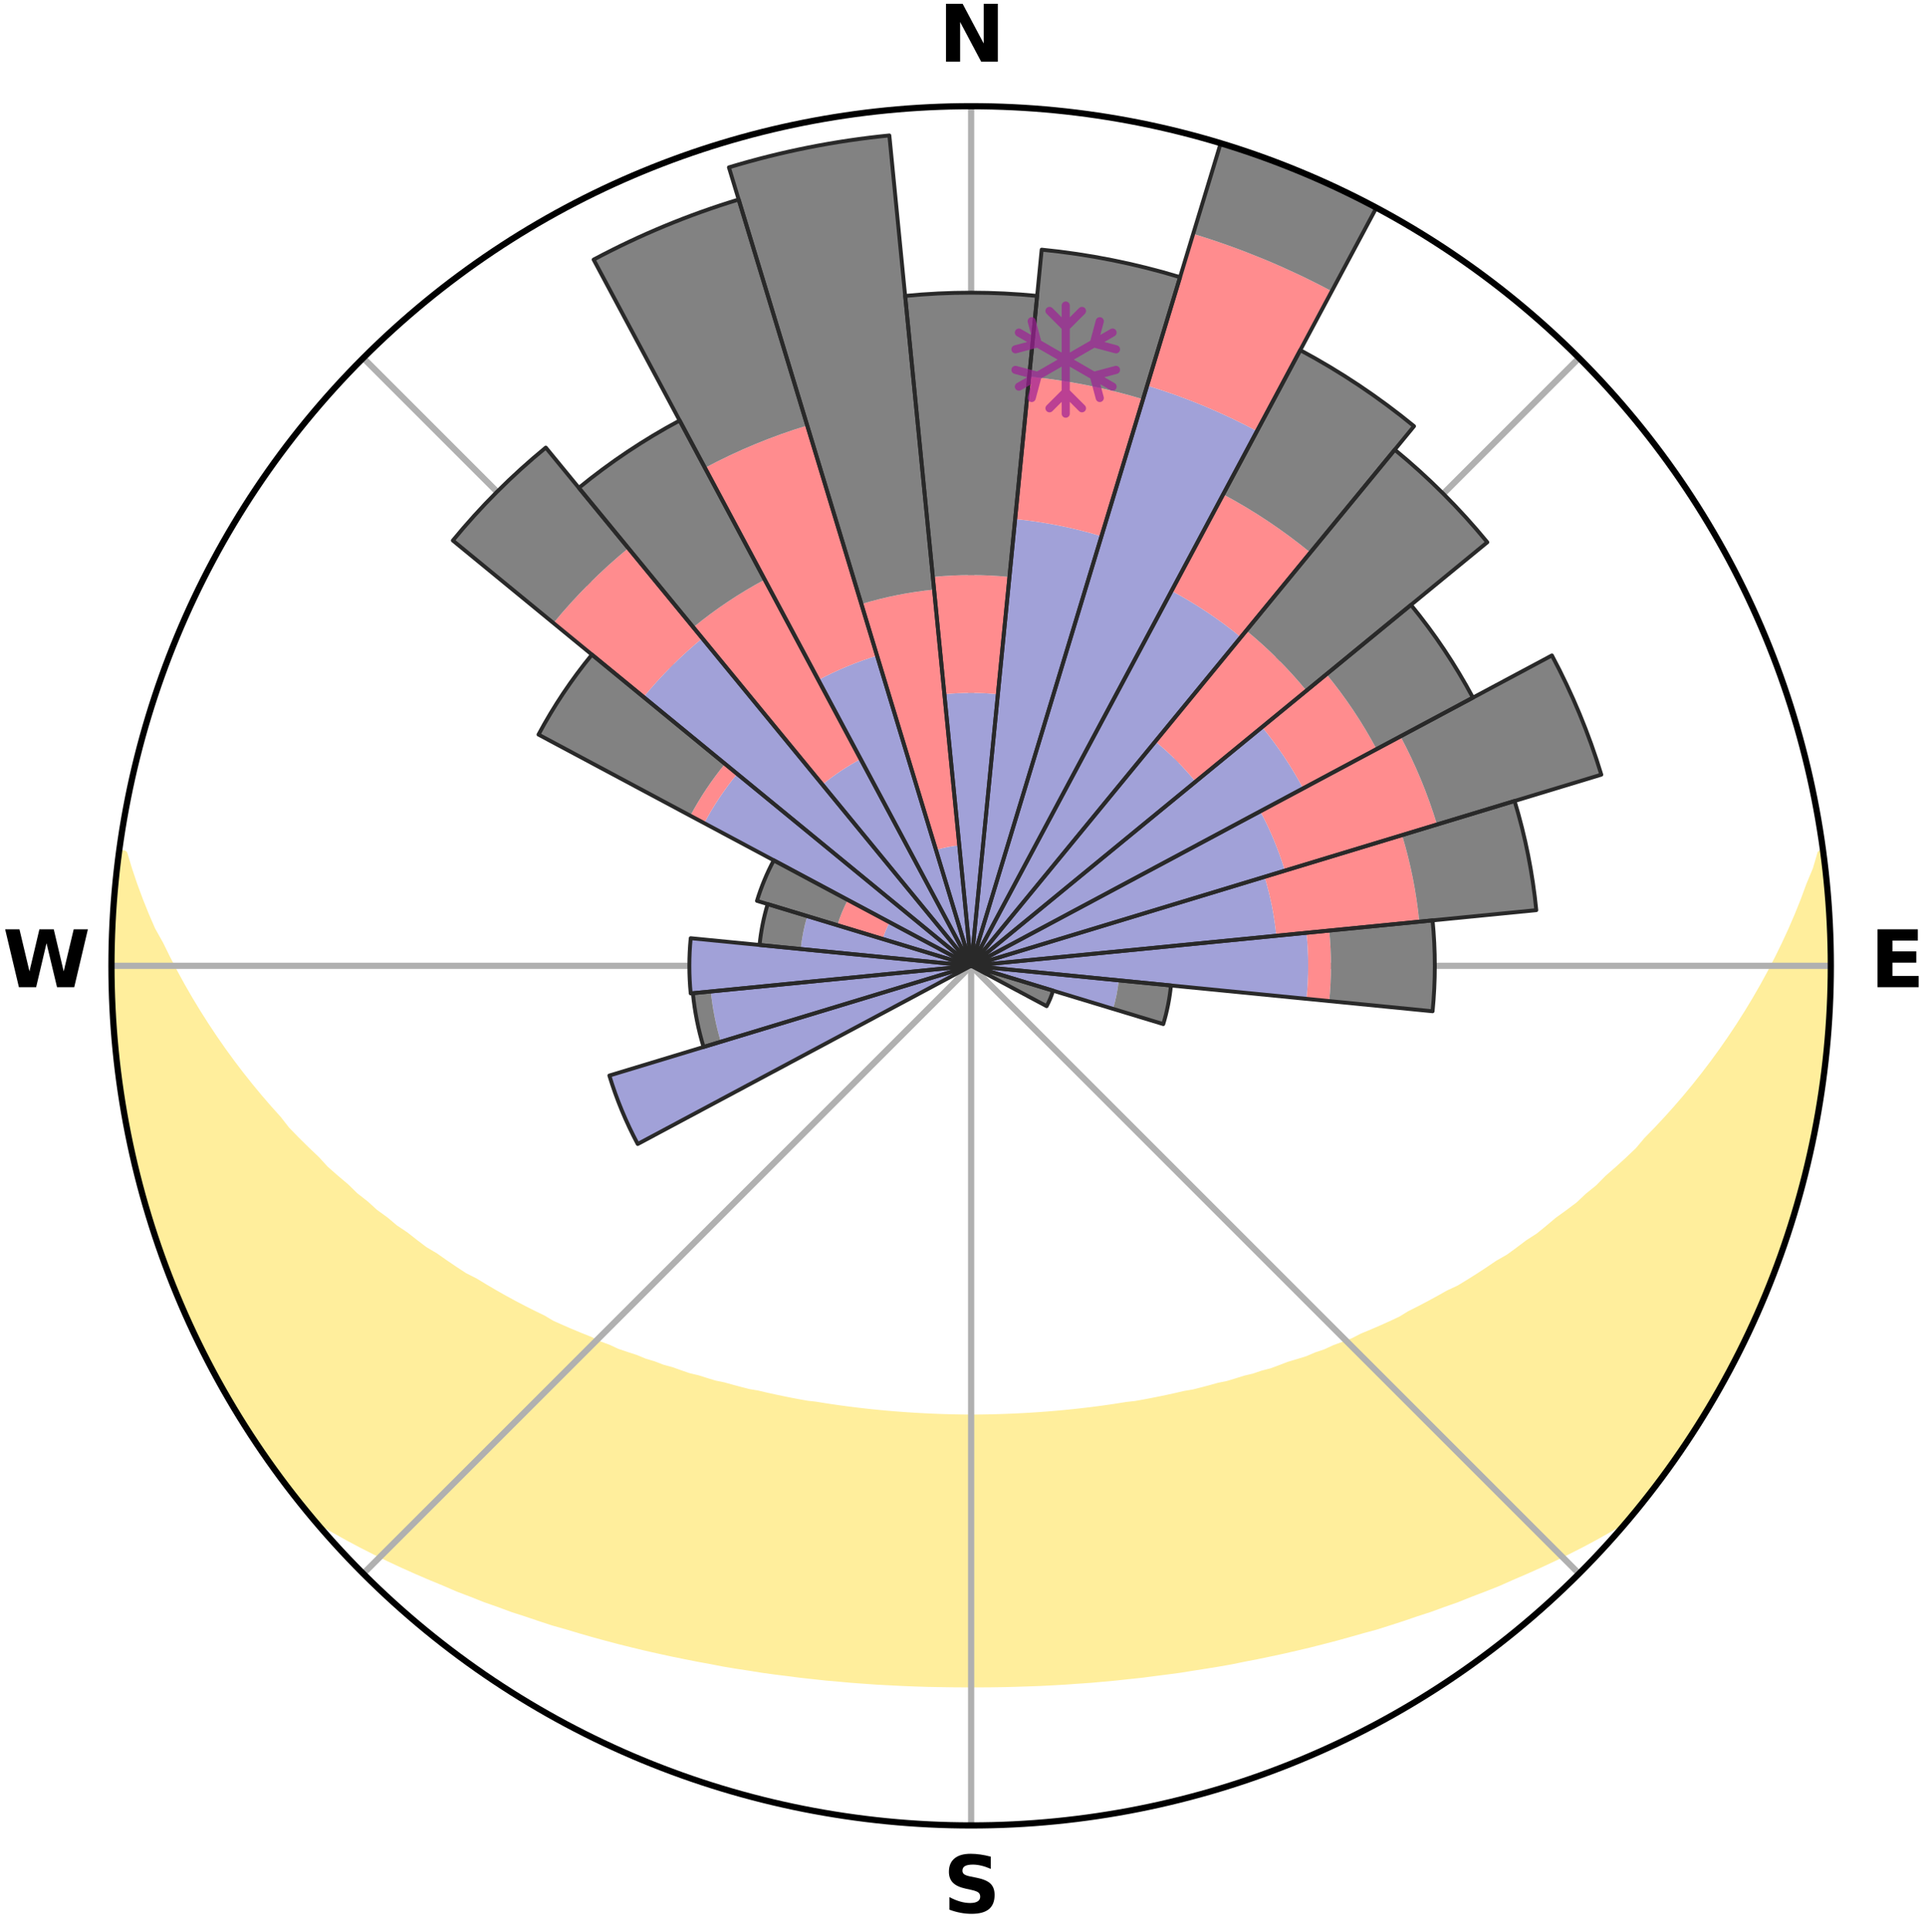 <?xml version="1.0" encoding="utf-8" standalone="no"?>
<!DOCTYPE svg PUBLIC "-//W3C//DTD SVG 1.1//EN"
  "http://www.w3.org/Graphics/SVG/1.1/DTD/svg11.dtd">
<svg xmlns:xlink="http://www.w3.org/1999/xlink" width="248.41pt" height="249.158pt" viewBox="0 0 248.41 249.158" xmlns="http://www.w3.org/2000/svg" version="1.1">
 <title>Ski Rose for Sonnenberg</title>
 <defs>
  <style type="text/css">*{stroke-linejoin: round; stroke-linecap: butt}</style>
 </defs>
 <g id="figure_1">
  <g id="patch_1">
   <path d="M 0 249.158 
L 248.41 249.158 
L 248.41 0 
L 0 0 
z
" style="fill: #ffffff"/>
  </g>
  <g id="axes_1">
   <g id="patch_2">
    <path d="M 236.135 124.579 
C 236.135 110.018 233.267 95.599 227.695 82.147 
C 222.122 68.695 213.955 56.471 203.659 46.175 
C 193.363 35.879 181.139 27.711 167.687 22.139 
C 154.235 16.567 139.815 13.699 125.255 13.699 
C 110.694 13.699 96.275 16.567 82.823 22.139 
C 69.371 27.711 57.147 35.879 46.851 46.175 
C 36.555 56.471 28.387 68.695 22.815 82.147 
C 17.243 95.599 14.375 110.018 14.375 124.579 
C 14.375 139.14 17.243 153.559 22.815 167.011 
C 28.387 180.463 36.555 192.687 46.851 202.983 
C 57.147 213.279 69.371 221.447 82.823 227.019 
C 96.275 232.591 110.694 235.459 125.255 235.459 
C 139.815 235.459 154.235 232.591 167.687 227.019 
C 181.139 221.447 193.363 213.279 203.659 202.983 
C 213.955 192.687 222.122 180.463 227.695 167.011 
C 233.267 153.559 236.135 139.14 236.135 124.579 
M 125.255 124.579 
C 125.255 124.579 125.255 124.579 125.255 124.579 
C 125.255 124.579 125.255 124.579 125.255 124.579 
C 125.255 124.579 125.255 124.579 125.255 124.579 
C 125.255 124.579 125.255 124.579 125.255 124.579 
C 125.255 124.579 125.255 124.579 125.255 124.579 
C 125.255 124.579 125.255 124.579 125.255 124.579 
C 125.255 124.579 125.255 124.579 125.255 124.579 
C 125.255 124.579 125.255 124.579 125.255 124.579 
C 125.255 124.579 125.255 124.579 125.255 124.579 
C 125.255 124.579 125.255 124.579 125.255 124.579 
C 125.255 124.579 125.255 124.579 125.255 124.579 
C 125.255 124.579 125.255 124.579 125.255 124.579 
C 125.255 124.579 125.255 124.579 125.255 124.579 
C 125.255 124.579 125.255 124.579 125.255 124.579 
C 125.255 124.579 125.255 124.579 125.255 124.579 
C 125.255 124.579 125.255 124.579 125.255 124.579 
z
" style="fill: #ffffff"/>
   </g>
   <g id="PolyCollection_1">
    <defs>
     <path id="mc6d3505333" d="M 235.048 -139.034 
L 234.887 -139.012 
L 234.298 -137.003 
L 233.464 -134.998 
L 232.741 -133.038 
L 231.966 -131.106 
L 231.145 -129.202 
L 230.282 -127.329 
L 229.381 -125.488 
L 228.443 -123.679 
L 227.472 -121.902 
L 226.469 -120.16 
L 225.435 -118.452 
L 224.373 -116.778 
L 223.283 -115.14 
L 222.167 -113.537 
L 221.026 -111.971 
L 219.862 -110.44 
L 218.677 -108.946 
L 217.47 -107.488 
L 216.244 -106.067 
L 215 -104.683 
L 213.739 -103.336 
L 212.462 -102.026 
L 211.348 -100.703 
L 210.042 -99.464 
L 208.724 -98.261 
L 207.394 -97.096 
L 206.225 -95.906 
L 204.875 -94.81 
L 203.683 -93.686 
L 202.317 -92.659 
L 200.946 -91.668 
L 199.728 -90.64 
L 198.502 -89.642 
L 197.117 -88.75 
L 195.88 -87.814 
L 194.637 -86.908 
L 193.245 -86.112 
L 191.996 -85.265 
L 190.745 -84.447 
L 189.49 -83.657 
L 188.234 -82.894 
L 186.848 -82.247 
L 185.594 -81.54 
L 184.34 -80.858 
L 183.087 -80.203 
L 181.836 -79.572 
L 180.7 -78.873 
L 179.451 -78.291 
L 178.206 -77.732 
L 176.964 -77.196 
L 175.727 -76.683 
L 174.591 -76.096 
L 173.361 -75.626 
L 172.137 -75.176 
L 171.005 -74.651 
L 169.79 -74.241 
L 168.662 -73.756 
L 167.458 -73.383 
L 166.261 -73.027 
L 165.143 -72.596 
L 164.026 -72.183 
L 162.846 -71.878 
L 161.736 -71.499 
L 160.57 -71.223 
L 159.468 -70.875 
L 158.368 -70.543 
L 157.222 -70.31 
L 156.131 -70.006 
L 155.042 -69.717 
L 153.957 -69.443 
L 152.837 -69.257 
L 151.761 -69.008 
L 150.688 -68.771 
L 149.618 -68.547 
L 148.552 -68.335 
L 147.489 -68.135 
L 146.429 -67.947 
L 145.351 -67.829 
L 144.3 -67.66 
L 143.251 -67.502 
L 142.206 -67.354 
L 141.163 -67.216 
L 140.123 -67.088 
L 139.086 -66.969 
L 138.051 -66.859 
L 137.019 -66.758 
L 135.988 -66.666 
L 134.96 -66.583 
L 133.934 -66.508 
L 132.909 -66.441 
L 131.885 -66.383 
L 130.863 -66.332 
L 129.842 -66.29 
L 128.822 -66.255 
L 127.803 -66.228 
L 126.783 -66.209 
L 125.764 -66.197 
L 124.745 -66.197 
L 123.726 -66.211 
L 122.707 -66.232 
L 121.688 -66.261 
L 120.668 -66.298 
L 119.647 -66.342 
L 118.626 -66.395 
L 117.603 -66.455 
L 116.578 -66.524 
L 115.553 -66.601 
L 114.525 -66.686 
L 113.495 -66.78 
L 112.464 -66.882 
L 111.43 -66.994 
L 110.394 -67.115 
L 109.355 -67.245 
L 108.313 -67.384 
L 107.269 -67.534 
L 106.221 -67.694 
L 105.171 -67.864 
L 104.095 -67.984 
L 103.036 -68.174 
L 101.975 -68.376 
L 100.91 -68.589 
L 99.841 -68.814 
L 98.77 -69.052 
L 97.695 -69.303 
L 96.577 -69.49 
L 95.494 -69.766 
L 94.407 -70.056 
L 93.317 -70.36 
L 92.174 -70.595 
L 91.075 -70.928 
L 89.975 -71.277 
L 88.811 -71.553 
L 87.703 -71.933 
L 86.593 -72.33 
L 85.411 -72.653 
L 84.294 -73.084 
L 83.1 -73.441 
L 81.978 -73.908 
L 80.772 -74.3 
L 79.56 -74.711 
L 78.43 -75.236 
L 77.208 -75.687 
L 76.077 -76.252 
L 74.847 -76.744 
L 73.612 -77.257 
L 72.373 -77.793 
L 71.13 -78.352 
L 69.996 -79.027 
L 68.75 -79.633 
L 67.502 -80.263 
L 66.251 -80.919 
L 65 -81.6 
L 63.749 -82.307 
L 62.497 -83.041 
L 61.247 -83.801 
L 59.86 -84.505 
L 58.611 -85.323 
L 57.364 -86.169 
L 56.122 -87.043 
L 54.736 -87.869 
L 53.501 -88.804 
L 52.273 -89.768 
L 50.895 -90.691 
L 49.68 -91.718 
L 48.312 -92.708 
L 47.113 -93.798 
L 45.759 -94.857 
L 44.581 -96.011 
L 43.245 -97.139 
L 41.919 -98.303 
L 40.777 -99.556 
L 39.476 -100.79 
L 38.188 -102.062 
L 36.914 -103.37 
L 35.836 -104.755 
L 34.596 -106.134 
L 33.374 -107.55 
L 32.171 -109.002 
L 30.989 -110.491 
L 29.829 -112.016 
L 28.691 -113.577 
L 27.579 -115.174 
L 26.492 -116.806 
L 25.432 -118.474 
L 24.4 -120.176 
L 23.399 -121.912 
L 22.43 -123.682 
L 21.494 -125.485 
L 20.593 -127.32 
L 19.546 -129.194 
L 18.726 -131.095 
L 17.951 -133.024 
L 17.226 -134.981 
L 16.558 -136.963 
L 15.957 -138.968 
L 15.363 -139.047 
L 15.363 -139.047 
L 15.176 -137.121 
L 14.91 -135.204 
L 14.79 -133.273 
L 14.59 -131.348 
L 14.537 -129.413 
L 14.565 -127.478 
L 14.416 -125.546 
L 14.509 -123.613 
L 14.427 -121.677 
L 14.584 -119.747 
L 14.612 -117.812 
L 14.79 -115.885 
L 15 -113.963 
L 15.124 -112.031 
L 15.437 -110.121 
L 15.622 -108.194 
L 15.961 -106.289 
L 16.331 -104.391 
L 16.611 -102.475 
L 17.076 -100.596 
L 17.541 -98.719 
L 17.913 -96.819 
L 18.468 -94.964 
L 19.027 -93.113 
L 19.518 -91.24 
L 20.139 -89.408 
L 20.791 -87.586 
L 21.495 -85.785 
L 22.108 -83.949 
L 22.853 -82.163 
L 23.628 -80.39 
L 24.452 -78.641 
L 25.193 -76.852 
L 26.06 -75.122 
L 26.977 -73.419 
L 27.822 -71.677 
L 28.782 -69.997 
L 29.796 -68.35 
L 30.726 -66.651 
L 31.758 -65.015 
L 32.812 -63.392 
L 33.916 -61.804 
L 35.019 -60.215 
L 36.147 -58.642 
L 37.309 -57.096 
L 38.48 -55.555 
L 39.706 -54.058 
L 41.382 -52.945 
L 43.124 -51.916 
L 44.882 -50.931 
L 46.652 -49.988 
L 48.43 -49.084 
L 50.213 -48.216 
L 51.999 -47.383 
L 53.786 -46.584 
L 55.572 -45.817 
L 57.357 -45.081 
L 59.099 -44.326 
L 60.88 -43.649 
L 62.623 -42.956 
L 64.397 -42.335 
L 66.132 -41.692 
L 67.897 -41.123 
L 69.629 -40.537 
L 71.353 -39.971 
L 73.103 -39.475 
L 74.823 -38.962 
L 76.535 -38.467 
L 78.247 -38.001 
L 79.951 -37.55 
L 81.653 -37.127 
L 83.348 -36.719 
L 85.041 -36.338 
L 86.726 -35.97 
L 88.41 -35.628 
L 90.086 -35.298 
L 91.76 -34.992 
L 93.417 -34.671 
L 95.08 -34.395 
L 96.741 -34.143 
L 98.388 -33.877 
L 100.039 -33.652 
L 101.687 -33.449 
L 103.325 -33.236 
L 104.965 -33.057 
L 106.598 -32.878 
L 108.233 -32.737 
L 109.861 -32.59 
L 111.489 -32.47 
L 113.113 -32.355 
L 114.738 -32.271 
L 116.359 -32.187 
L 117.978 -32.123 
L 119.597 -32.069 
L 121.214 -32.04 
L 122.831 -32.015 
L 124.447 -32.005 
L 126.063 -32.003 
L 127.679 -32.012 
L 129.295 -32.036 
L 130.913 -32.074 
L 132.531 -32.128 
L 134.151 -32.185 
L 135.772 -32.269 
L 137.396 -32.361 
L 139.02 -32.477 
L 140.649 -32.589 
L 142.277 -32.736 
L 143.91 -32.885 
L 145.543 -33.065 
L 147.184 -33.236 
L 148.823 -33.45 
L 150.469 -33.66 
L 152.122 -33.878 
L 153.769 -34.144 
L 155.427 -34.404 
L 157.092 -34.673 
L 158.76 -34.966 
L 160.42 -35.307 
L 162.099 -35.63 
L 163.779 -35.98 
L 165.467 -36.341 
L 167.157 -36.729 
L 168.855 -37.131 
L 170.554 -37.561 
L 172.261 -38.004 
L 173.969 -38.478 
L 175.685 -38.966 
L 177.429 -39.439 
L 179.149 -39.982 
L 180.878 -40.541 
L 182.605 -41.133 
L 184.37 -41.703 
L 186.109 -42.34 
L 187.882 -42.961 
L 189.621 -43.66 
L 191.401 -44.337 
L 193.185 -45.043 
L 194.933 -45.823 
L 196.719 -46.59 
L 198.505 -47.389 
L 200.291 -48.222 
L 202.074 -49.089 
L 203.852 -49.993 
L 205.621 -50.937 
L 207.379 -51.921 
L 209.121 -52.95 
L 210.802 -54.059 
L 212.001 -55.578 
L 213.207 -57.091 
L 214.376 -58.633 
L 215.519 -60.195 
L 216.573 -61.818 
L 217.654 -63.421 
L 218.692 -65.053 
L 219.772 -66.659 
L 220.78 -68.31 
L 221.702 -70.012 
L 222.655 -71.695 
L 223.543 -73.413 
L 224.47 -75.112 
L 225.274 -76.873 
L 226.129 -78.608 
L 226.874 -80.394 
L 227.675 -82.155 
L 228.418 -83.942 
L 229.004 -85.789 
L 229.671 -87.604 
L 230.303 -89.431 
L 230.896 -91.27 
L 231.447 -93.123 
L 231.969 -94.985 
L 232.592 -96.82 
L 233.042 -98.702 
L 233.434 -100.596 
L 233.785 -102.498 
L 234.251 -104.378 
L 234.555 -106.288 
L 234.788 -108.209 
L 235.179 -110.107 
L 235.337 -112.037 
L 235.616 -113.952 
L 235.742 -115.884 
L 235.787 -117.819 
L 236.004 -119.744 
L 235.978 -121.68 
L 236.126 -123.612 
L 236.03 -125.546 
L 236.062 -127.481 
L 235.946 -129.412 
L 235.909 -131.347 
L 235.726 -133.273 
L 235.624 -135.206 
L 235.375 -137.126 
L 235.048 -139.034 
z
" style="stroke: #ffee9c"/>
    </defs>
    <g clip-path="url(#p54d8dc8b58)">
     <use xlink:href="#mc6d3505333" x="0" y="249.158" style="fill: #ffee9c; stroke: #ffee9c"/>
    </g>
   </g>
   <g id="matplotlib.axis_1">
    <g id="xtick_1">
     <g id="line2d_1">
      <path d="M 125.255 124.579 
L 125.255 13.699 
" clip-path="url(#p54d8dc8b58)" style="fill: none; stroke: #b0b0b0; stroke-width: 0.8; stroke-linecap: square"/>
     </g>
     <g id="text_1">
      <!-- N -->
      <g transform="translate(121.07 7.958) scale(0.1 -0.1)">
       <defs>
        <path id="DejaVuSans-Bold-4e" d="M 588 4666 
L 1931 4666 
L 3628 1466 
L 3628 4666 
L 4769 4666 
L 4769 0 
L 3425 0 
L 1728 3200 
L 1728 0 
L 588 0 
L 588 4666 
z
" transform="scale(0.016)"/>
       </defs>
       <use xlink:href="#DejaVuSans-Bold-4e"/>
      </g>
     </g>
    </g>
    <g id="xtick_2">
     <g id="line2d_2">
      <path d="M 125.255 124.579 
L 203.659 46.175 
" clip-path="url(#p54d8dc8b58)" style="fill: none; stroke: #b0b0b0; stroke-width: 0.8; stroke-linecap: square"/>
     </g>
    </g>
    <g id="xtick_3">
     <g id="line2d_3">
      <path d="M 125.255 124.579 
L 236.135 124.579 
" clip-path="url(#p54d8dc8b58)" style="fill: none; stroke: #b0b0b0; stroke-width: 0.8; stroke-linecap: square"/>
     </g>
     <g id="text_2">
      <!-- E -->
      <g transform="translate(241.219 127.338) scale(0.1 -0.1)">
       <defs>
        <path id="DejaVuSans-Bold-45" d="M 588 4666 
L 3834 4666 
L 3834 3756 
L 1791 3756 
L 1791 2888 
L 3713 2888 
L 3713 1978 
L 1791 1978 
L 1791 909 
L 3903 909 
L 3903 0 
L 588 0 
L 588 4666 
z
" transform="scale(0.016)"/>
       </defs>
       <use xlink:href="#DejaVuSans-Bold-45"/>
      </g>
     </g>
    </g>
    <g id="xtick_4">
     <g id="line2d_4">
      <path d="M 125.255 124.579 
L 203.659 202.983 
" clip-path="url(#p54d8dc8b58)" style="fill: none; stroke: #b0b0b0; stroke-width: 0.8; stroke-linecap: square"/>
     </g>
    </g>
    <g id="xtick_5">
     <g id="line2d_5">
      <path d="M 125.255 124.579 
L 125.255 235.459 
" clip-path="url(#p54d8dc8b58)" style="fill: none; stroke: #b0b0b0; stroke-width: 0.8; stroke-linecap: square"/>
     </g>
     <g id="text_3">
      <!-- S -->
      <g transform="translate(121.654 246.718) scale(0.1 -0.1)">
       <defs>
        <path id="DejaVuSans-Bold-53" d="M 3834 4519 
L 3834 3531 
Q 3450 3703 3084 3790 
Q 2719 3878 2394 3878 
Q 1963 3878 1756 3759 
Q 1550 3641 1550 3391 
Q 1550 3203 1689 3098 
Q 1828 2994 2194 2919 
L 2706 2816 
Q 3484 2659 3812 2340 
Q 4141 2022 4141 1434 
Q 4141 663 3683 286 
Q 3225 -91 2284 -91 
Q 1841 -91 1394 -6 
Q 947 78 500 244 
L 500 1259 
Q 947 1022 1364 901 
Q 1781 781 2169 781 
Q 2563 781 2772 912 
Q 2981 1044 2981 1288 
Q 2981 1506 2839 1625 
Q 2697 1744 2272 1838 
L 1806 1941 
Q 1106 2091 782 2419 
Q 459 2747 459 3303 
Q 459 4000 909 4375 
Q 1359 4750 2203 4750 
Q 2588 4750 2994 4692 
Q 3400 4634 3834 4519 
z
" transform="scale(0.016)"/>
       </defs>
       <use xlink:href="#DejaVuSans-Bold-53"/>
      </g>
     </g>
    </g>
    <g id="xtick_6">
     <g id="line2d_6">
      <path d="M 125.255 124.579 
L 46.851 202.983 
" clip-path="url(#p54d8dc8b58)" style="fill: none; stroke: #b0b0b0; stroke-width: 0.8; stroke-linecap: square"/>
     </g>
    </g>
    <g id="xtick_7">
     <g id="line2d_7">
      <path d="M 125.255 124.579 
L 14.375 124.579 
" clip-path="url(#p54d8dc8b58)" style="fill: none; stroke: #b0b0b0; stroke-width: 0.8; stroke-linecap: square"/>
     </g>
     <g id="text_4">
      <!-- W -->
      <g transform="translate(0.36 127.338) scale(0.1 -0.1)">
       <defs>
        <path id="DejaVuSans-Bold-57" d="M 191 4666 
L 1344 4666 
L 2150 1275 
L 2950 4666 
L 4109 4666 
L 4909 1275 
L 5716 4666 
L 6859 4666 
L 5759 0 
L 4372 0 
L 3525 3547 
L 2688 0 
L 1300 0 
L 191 4666 
z
" transform="scale(0.016)"/>
       </defs>
       <use xlink:href="#DejaVuSans-Bold-57"/>
      </g>
     </g>
    </g>
    <g id="xtick_8">
     <g id="line2d_8">
      <path d="M 125.255 124.579 
L 46.851 46.175 
" clip-path="url(#p54d8dc8b58)" style="fill: none; stroke: #b0b0b0; stroke-width: 0.8; stroke-linecap: square"/>
     </g>
    </g>
   </g>
   <g id="matplotlib.axis_2"/>
   <g id="patch_3">
    <path d="M 125.255 124.579 
C 125.255 124.579 125.255 124.579 125.255 124.579 
C 125.255 124.579 125.255 124.579 125.255 124.579 
L 125.255 124.579 
C 125.255 124.579 125.255 124.579 125.255 124.579 
C 125.255 124.579 125.255 124.579 125.255 124.579 
z
" clip-path="url(#p54d8dc8b58)" style="fill: #d9d9d9"/>
   </g>
   <g id="patch_4">
    <path d="M 125.255 124.579 
C 125.255 124.579 125.255 124.579 125.255 124.579 
C 125.255 124.579 125.255 124.579 125.255 124.579 
L 125.255 124.579 
C 125.255 124.579 125.255 124.579 125.255 124.579 
C 125.255 124.579 125.255 124.579 125.255 124.579 
z
" clip-path="url(#p54d8dc8b58)" style="fill: #d9d9d9"/>
   </g>
   <g id="patch_5">
    <path d="M 125.255 124.579 
C 125.255 124.579 125.255 124.579 125.255 124.579 
C 125.255 124.579 125.255 124.579 125.255 124.579 
L 125.255 124.579 
C 125.255 124.579 125.255 124.579 125.255 124.579 
C 125.255 124.579 125.255 124.579 125.255 124.579 
z
" clip-path="url(#p54d8dc8b58)" style="fill: #d9d9d9"/>
   </g>
   <g id="patch_6">
    <path d="M 125.255 124.579 
C 125.255 124.579 125.255 124.579 125.255 124.579 
C 125.255 124.579 125.255 124.579 125.255 124.579 
L 125.255 124.579 
C 125.255 124.579 125.255 124.579 125.255 124.579 
C 125.255 124.579 125.255 124.579 125.255 124.579 
z
" clip-path="url(#p54d8dc8b58)" style="fill: #d9d9d9"/>
   </g>
   <g id="patch_7">
    <path d="M 125.255 124.579 
C 125.255 124.579 125.255 124.579 125.255 124.579 
C 125.255 124.579 125.255 124.579 125.255 124.579 
L 125.255 124.579 
C 125.255 124.579 125.255 124.579 125.255 124.579 
C 125.255 124.579 125.255 124.579 125.255 124.579 
z
" clip-path="url(#p54d8dc8b58)" style="fill: #d9d9d9"/>
   </g>
   <g id="patch_8">
    <path d="M 125.255 124.579 
C 125.255 124.579 125.255 124.579 125.255 124.579 
C 125.255 124.579 125.255 124.579 125.255 124.579 
L 125.255 124.579 
C 125.255 124.579 125.255 124.579 125.255 124.579 
C 125.255 124.579 125.255 124.579 125.255 124.579 
z
" clip-path="url(#p54d8dc8b58)" style="fill: #d9d9d9"/>
   </g>
   <g id="patch_9">
    <path d="M 125.255 124.579 
C 125.255 124.579 125.255 124.579 125.255 124.579 
C 125.255 124.579 125.255 124.579 125.255 124.579 
L 125.255 124.579 
C 125.255 124.579 125.255 124.579 125.255 124.579 
C 125.255 124.579 125.255 124.579 125.255 124.579 
z
" clip-path="url(#p54d8dc8b58)" style="fill: #d9d9d9"/>
   </g>
   <g id="patch_10">
    <path d="M 125.255 124.579 
C 125.255 124.579 125.255 124.579 125.255 124.579 
C 125.255 124.579 125.255 124.579 125.255 124.579 
L 125.255 124.579 
C 125.255 124.579 125.255 124.579 125.255 124.579 
C 125.255 124.579 125.255 124.579 125.255 124.579 
z
" clip-path="url(#p54d8dc8b58)" style="fill: #d9d9d9"/>
   </g>
   <g id="patch_11">
    <path d="M 125.255 124.579 
C 125.255 124.579 125.255 124.579 125.255 124.579 
C 125.255 124.579 125.255 124.579 125.255 124.579 
L 125.255 124.579 
C 125.255 124.579 125.255 124.579 125.255 124.579 
C 125.255 124.579 125.255 124.579 125.255 124.579 
z
" clip-path="url(#p54d8dc8b58)" style="fill: #d9d9d9"/>
   </g>
   <g id="patch_12">
    <path d="M 125.255 124.579 
C 125.255 124.579 125.255 124.579 125.255 124.579 
C 125.255 124.579 125.255 124.579 125.255 124.579 
L 125.255 124.579 
C 125.255 124.579 125.255 124.579 125.255 124.579 
C 125.255 124.579 125.255 124.579 125.255 124.579 
z
" clip-path="url(#p54d8dc8b58)" style="fill: #d9d9d9"/>
   </g>
   <g id="patch_13">
    <path d="M 125.255 124.579 
C 125.255 124.579 125.255 124.579 125.255 124.579 
C 125.255 124.579 125.255 124.579 125.255 124.579 
L 125.255 124.579 
C 125.255 124.579 125.255 124.579 125.255 124.579 
C 125.255 124.579 125.255 124.579 125.255 124.579 
z
" clip-path="url(#p54d8dc8b58)" style="fill: #d9d9d9"/>
   </g>
   <g id="patch_14">
    <path d="M 125.255 124.579 
C 125.255 124.579 125.255 124.579 125.255 124.579 
C 125.255 124.579 125.255 124.579 125.255 124.579 
L 125.255 124.579 
C 125.255 124.579 125.255 124.579 125.255 124.579 
C 125.255 124.579 125.255 124.579 125.255 124.579 
z
" clip-path="url(#p54d8dc8b58)" style="fill: #d9d9d9"/>
   </g>
   <g id="patch_15">
    <path d="M 125.255 124.579 
C 125.255 124.579 125.255 124.579 125.255 124.579 
C 125.255 124.579 125.255 124.579 125.255 124.579 
L 125.255 124.579 
C 125.255 124.579 125.255 124.579 125.255 124.579 
C 125.255 124.579 125.255 124.579 125.255 124.579 
z
" clip-path="url(#p54d8dc8b58)" style="fill: #d9d9d9"/>
   </g>
   <g id="patch_16">
    <path d="M 125.255 124.579 
C 125.255 124.579 125.255 124.579 125.255 124.579 
C 125.255 124.579 125.255 124.579 125.255 124.579 
L 125.255 124.579 
C 125.255 124.579 125.255 124.579 125.255 124.579 
C 125.255 124.579 125.255 124.579 125.255 124.579 
z
" clip-path="url(#p54d8dc8b58)" style="fill: #d9d9d9"/>
   </g>
   <g id="patch_17">
    <path d="M 125.255 124.579 
C 125.255 124.579 125.255 124.579 125.255 124.579 
C 125.255 124.579 125.255 124.579 125.255 124.579 
L 125.255 124.579 
C 125.255 124.579 125.255 124.579 125.255 124.579 
C 125.255 124.579 125.255 124.579 125.255 124.579 
z
" clip-path="url(#p54d8dc8b58)" style="fill: #d9d9d9"/>
   </g>
   <g id="patch_18">
    <path d="M 125.255 124.579 
C 125.255 124.579 125.255 124.579 125.255 124.579 
C 125.255 124.579 125.255 124.579 125.255 124.579 
L 125.255 124.579 
C 125.255 124.579 125.255 124.579 125.255 124.579 
C 125.255 124.579 125.255 124.579 125.255 124.579 
z
" clip-path="url(#p54d8dc8b58)" style="fill: #d9d9d9"/>
   </g>
   <g id="patch_19">
    <path d="M 125.255 124.579 
C 125.255 124.579 125.255 124.579 125.255 124.579 
C 125.255 124.579 125.255 124.579 125.255 124.579 
L 125.255 124.579 
C 125.255 124.579 125.255 124.579 125.255 124.579 
C 125.255 124.579 125.255 124.579 125.255 124.579 
z
" clip-path="url(#p54d8dc8b58)" style="fill: #d9d9d9"/>
   </g>
   <g id="patch_20">
    <path d="M 125.255 124.579 
C 125.255 124.579 125.255 124.579 125.255 124.579 
C 125.255 124.579 125.255 124.579 125.255 124.579 
L 125.255 124.579 
C 125.255 124.579 125.255 124.579 125.255 124.579 
C 125.255 124.579 125.255 124.579 125.255 124.579 
z
" clip-path="url(#p54d8dc8b58)" style="fill: #d9d9d9"/>
   </g>
   <g id="patch_21">
    <path d="M 125.255 124.579 
C 125.255 124.579 125.255 124.579 125.255 124.579 
C 125.255 124.579 125.255 124.579 125.255 124.579 
L 125.255 124.579 
C 125.255 124.579 125.255 124.579 125.255 124.579 
C 125.255 124.579 125.255 124.579 125.255 124.579 
z
" clip-path="url(#p54d8dc8b58)" style="fill: #d9d9d9"/>
   </g>
   <g id="patch_22">
    <path d="M 125.255 124.579 
C 125.255 124.579 125.255 124.579 125.255 124.579 
C 125.255 124.579 125.255 124.579 125.255 124.579 
L 125.255 124.579 
C 125.255 124.579 125.255 124.579 125.255 124.579 
C 125.255 124.579 125.255 124.579 125.255 124.579 
z
" clip-path="url(#p54d8dc8b58)" style="fill: #d9d9d9"/>
   </g>
   <g id="patch_23">
    <path d="M 125.255 124.579 
C 125.255 124.579 125.255 124.579 125.255 124.579 
C 125.255 124.579 125.255 124.579 125.255 124.579 
L 125.255 124.579 
C 125.255 124.579 125.255 124.579 125.255 124.579 
C 125.255 124.579 125.255 124.579 125.255 124.579 
z
" clip-path="url(#p54d8dc8b58)" style="fill: #d9d9d9"/>
   </g>
   <g id="patch_24">
    <path d="M 125.255 124.579 
C 125.255 124.579 125.255 124.579 125.255 124.579 
C 125.255 124.579 125.255 124.579 125.255 124.579 
L 125.255 124.579 
C 125.255 124.579 125.255 124.579 125.255 124.579 
C 125.255 124.579 125.255 124.579 125.255 124.579 
z
" clip-path="url(#p54d8dc8b58)" style="fill: #d9d9d9"/>
   </g>
   <g id="patch_25">
    <path d="M 125.255 124.579 
C 125.255 124.579 125.255 124.579 125.255 124.579 
C 125.255 124.579 125.255 124.579 125.255 124.579 
L 125.255 124.579 
C 125.255 124.579 125.255 124.579 125.255 124.579 
C 125.255 124.579 125.255 124.579 125.255 124.579 
z
" clip-path="url(#p54d8dc8b58)" style="fill: #d9d9d9"/>
   </g>
   <g id="patch_26">
    <path d="M 125.255 124.579 
C 125.255 124.579 125.255 124.579 125.255 124.579 
C 125.255 124.579 125.255 124.579 125.255 124.579 
L 125.255 124.579 
C 125.255 124.579 125.255 124.579 125.255 124.579 
C 125.255 124.579 125.255 124.579 125.255 124.579 
z
" clip-path="url(#p54d8dc8b58)" style="fill: #d9d9d9"/>
   </g>
   <g id="patch_27">
    <path d="M 125.255 124.579 
C 125.255 124.579 125.255 124.579 125.255 124.579 
C 125.255 124.579 125.255 124.579 125.255 124.579 
L 125.255 124.579 
C 125.255 124.579 125.255 124.579 125.255 124.579 
C 125.255 124.579 125.255 124.579 125.255 124.579 
z
" clip-path="url(#p54d8dc8b58)" style="fill: #d9d9d9"/>
   </g>
   <g id="patch_28">
    <path d="M 125.255 124.579 
C 125.255 124.579 125.255 124.579 125.255 124.579 
C 125.255 124.579 125.255 124.579 125.255 124.579 
L 125.255 124.579 
C 125.255 124.579 125.255 124.579 125.255 124.579 
C 125.255 124.579 125.255 124.579 125.255 124.579 
z
" clip-path="url(#p54d8dc8b58)" style="fill: #d9d9d9"/>
   </g>
   <g id="patch_29">
    <path d="M 125.255 124.579 
C 125.255 124.579 125.255 124.579 125.255 124.579 
C 125.255 124.579 125.255 124.579 125.255 124.579 
L 125.255 124.579 
C 125.255 124.579 125.255 124.579 125.255 124.579 
C 125.255 124.579 125.255 124.579 125.255 124.579 
z
" clip-path="url(#p54d8dc8b58)" style="fill: #d9d9d9"/>
   </g>
   <g id="patch_30">
    <path d="M 125.255 124.579 
C 125.255 124.579 125.255 124.579 125.255 124.579 
C 125.255 124.579 125.255 124.579 125.255 124.579 
L 125.255 124.579 
C 125.255 124.579 125.255 124.579 125.255 124.579 
C 125.255 124.579 125.255 124.579 125.255 124.579 
z
" clip-path="url(#p54d8dc8b58)" style="fill: #d9d9d9"/>
   </g>
   <g id="patch_31">
    <path d="M 125.255 124.579 
C 125.255 124.579 125.255 124.579 125.255 124.579 
C 125.255 124.579 125.255 124.579 125.255 124.579 
L 125.255 124.579 
C 125.255 124.579 125.255 124.579 125.255 124.579 
C 125.255 124.579 125.255 124.579 125.255 124.579 
z
" clip-path="url(#p54d8dc8b58)" style="fill: #d9d9d9"/>
   </g>
   <g id="patch_32">
    <path d="M 125.255 124.579 
C 125.255 124.579 125.255 124.579 125.255 124.579 
C 125.255 124.579 125.255 124.579 125.255 124.579 
L 125.255 124.579 
C 125.255 124.579 125.255 124.579 125.255 124.579 
C 125.255 124.579 125.255 124.579 125.255 124.579 
z
" clip-path="url(#p54d8dc8b58)" style="fill: #d9d9d9"/>
   </g>
   <g id="patch_33">
    <path d="M 125.255 124.579 
C 125.255 124.579 125.255 124.579 125.255 124.579 
C 125.255 124.579 125.255 124.579 125.255 124.579 
L 125.255 124.579 
C 125.255 124.579 125.255 124.579 125.255 124.579 
C 125.255 124.579 125.255 124.579 125.255 124.579 
z
" clip-path="url(#p54d8dc8b58)" style="fill: #d9d9d9"/>
   </g>
   <g id="patch_34">
    <path d="M 125.255 124.579 
C 125.255 124.579 125.255 124.579 125.255 124.579 
C 125.255 124.579 125.255 124.579 125.255 124.579 
L 125.255 124.579 
C 125.255 124.579 125.255 124.579 125.255 124.579 
C 125.255 124.579 125.255 124.579 125.255 124.579 
z
" clip-path="url(#p54d8dc8b58)" style="fill: #d9d9d9"/>
   </g>
   <g id="patch_35">
    <path d="M 125.255 124.579 
C 125.255 124.579 125.255 124.579 125.255 124.579 
C 125.255 124.579 125.255 124.579 125.255 124.579 
L 128.706 89.541 
C 127.559 89.428 126.407 89.371 125.255 89.371 
C 124.102 89.371 122.951 89.428 121.804 89.541 
z
" clip-path="url(#p54d8dc8b58)" style="fill: #a1a1d8"/>
   </g>
   <g id="patch_36">
    <path d="M 125.255 124.579 
C 125.255 124.579 125.255 124.579 125.255 124.579 
C 125.255 124.579 125.255 124.579 125.255 124.579 
L 142.064 69.167 
C 140.25 68.617 138.41 68.156 136.552 67.787 
C 134.693 67.417 132.817 67.138 130.931 66.953 
z
" clip-path="url(#p54d8dc8b58)" style="fill: #a1a1d8"/>
   </g>
   <g id="patch_37">
    <path d="M 125.255 124.579 
C 125.255 124.579 125.255 124.579 125.255 124.579 
C 125.255 124.579 125.255 124.579 125.255 124.579 
L 162.122 55.605 
C 159.865 54.398 157.549 53.303 155.184 52.323 
C 152.819 51.343 150.408 50.48 147.958 49.737 
z
" clip-path="url(#p54d8dc8b58)" style="fill: #a1a1d8"/>
   </g>
   <g id="patch_38">
    <path d="M 125.255 124.579 
C 125.255 124.579 125.255 124.579 125.255 124.579 
C 125.255 124.579 125.255 124.579 125.255 124.579 
L 160.046 82.186 
C 158.658 81.048 157.215 79.978 155.723 78.98 
C 154.23 77.983 152.69 77.06 151.107 76.214 
z
" clip-path="url(#p54d8dc8b58)" style="fill: #a1a1d8"/>
   </g>
   <g id="patch_39">
    <path d="M 125.255 124.579 
C 125.255 124.579 125.255 124.579 125.255 124.579 
C 125.255 124.579 125.255 124.579 125.255 124.579 
L 154.201 100.824 
C 153.423 99.876 152.6 98.968 151.733 98.101 
C 150.866 97.234 149.957 96.411 149.01 95.633 
z
" clip-path="url(#p54d8dc8b58)" style="fill: #a1a1d8"/>
   </g>
   <g id="patch_40">
    <path d="M 125.255 124.579 
C 125.255 124.579 125.255 124.579 125.255 124.579 
C 125.255 124.579 125.255 124.579 125.255 124.579 
L 168.074 101.692 
C 167.325 100.29 166.507 98.927 165.624 97.605 
C 164.741 96.284 163.794 95.007 162.786 93.778 
z
" clip-path="url(#p54d8dc8b58)" style="fill: #a1a1d8"/>
   </g>
   <g id="patch_41">
    <path d="M 125.255 124.579 
C 125.255 124.579 125.255 124.579 125.255 124.579 
C 125.255 124.579 125.255 124.579 125.255 124.579 
L 165.722 112.304 
C 165.32 110.979 164.854 109.675 164.324 108.396 
C 163.794 107.117 163.202 105.865 162.55 104.645 
z
" clip-path="url(#p54d8dc8b58)" style="fill: #a1a1d8"/>
   </g>
   <g id="patch_42">
    <path d="M 125.255 124.579 
C 125.255 124.579 125.255 124.579 125.255 124.579 
C 125.255 124.579 125.255 124.579 125.255 124.579 
L 164.621 120.702 
C 164.494 119.413 164.304 118.132 164.052 116.862 
C 163.799 115.592 163.484 114.335 163.108 113.096 
z
" clip-path="url(#p54d8dc8b58)" style="fill: #a1a1d8"/>
   </g>
   <g id="patch_43">
    <path d="M 125.255 124.579 
C 125.255 124.579 125.255 124.579 125.255 124.579 
C 125.255 124.579 125.255 124.579 125.255 124.579 
L 168.518 128.84 
C 168.658 127.424 168.728 126.002 168.728 124.579 
C 168.728 123.156 168.658 121.734 168.518 120.318 
z
" clip-path="url(#p54d8dc8b58)" style="fill: #a1a1d8"/>
   </g>
   <g id="patch_44">
    <path d="M 125.255 124.579 
C 125.255 124.579 125.255 124.579 125.255 124.579 
C 125.255 124.579 125.255 124.579 125.255 124.579 
L 143.557 130.131 
C 143.738 129.532 143.891 128.924 144.013 128.31 
C 144.135 127.696 144.227 127.077 144.288 126.454 
z
" clip-path="url(#p54d8dc8b58)" style="fill: #a1a1d8"/>
   </g>
   <g id="patch_45">
    <path d="M 125.255 124.579 
C 125.255 124.579 125.255 124.579 125.255 124.579 
C 125.255 124.579 125.255 124.579 125.255 124.579 
L 125.255 124.579 
C 125.255 124.579 125.255 124.579 125.255 124.579 
C 125.255 124.579 125.255 124.579 125.255 124.579 
z
" clip-path="url(#p54d8dc8b58)" style="fill: #a1a1d8"/>
   </g>
   <g id="patch_46">
    <path d="M 125.255 124.579 
C 125.255 124.579 125.255 124.579 125.255 124.579 
C 125.255 124.579 125.255 124.579 125.255 124.579 
L 125.255 124.579 
C 125.255 124.579 125.255 124.579 125.255 124.579 
C 125.255 124.579 125.255 124.579 125.255 124.579 
z
" clip-path="url(#p54d8dc8b58)" style="fill: #a1a1d8"/>
   </g>
   <g id="patch_47">
    <path d="M 125.255 124.579 
C 125.255 124.579 125.255 124.579 125.255 124.579 
C 125.255 124.579 125.255 124.579 125.255 124.579 
L 125.255 124.579 
C 125.255 124.579 125.255 124.579 125.255 124.579 
C 125.255 124.579 125.255 124.579 125.255 124.579 
z
" clip-path="url(#p54d8dc8b58)" style="fill: #a1a1d8"/>
   </g>
   <g id="patch_48">
    <path d="M 125.255 124.579 
C 125.255 124.579 125.255 124.579 125.255 124.579 
C 125.255 124.579 125.255 124.579 125.255 124.579 
L 125.255 124.579 
C 125.255 124.579 125.255 124.579 125.255 124.579 
C 125.255 124.579 125.255 124.579 125.255 124.579 
z
" clip-path="url(#p54d8dc8b58)" style="fill: #a1a1d8"/>
   </g>
   <g id="patch_49">
    <path d="M 125.255 124.579 
C 125.255 124.579 125.255 124.579 125.255 124.579 
C 125.255 124.579 125.255 124.579 125.255 124.579 
L 125.255 124.579 
C 125.255 124.579 125.255 124.579 125.255 124.579 
C 125.255 124.579 125.255 124.579 125.255 124.579 
z
" clip-path="url(#p54d8dc8b58)" style="fill: #a1a1d8"/>
   </g>
   <g id="patch_50">
    <path d="M 125.255 124.579 
C 125.255 124.579 125.255 124.579 125.255 124.579 
C 125.255 124.579 125.255 124.579 125.255 124.579 
L 125.255 124.579 
C 125.255 124.579 125.255 124.579 125.255 124.579 
C 125.255 124.579 125.255 124.579 125.255 124.579 
z
" clip-path="url(#p54d8dc8b58)" style="fill: #a1a1d8"/>
   </g>
   <g id="patch_51">
    <path d="M 125.255 124.579 
C 125.255 124.579 125.255 124.579 125.255 124.579 
C 125.255 124.579 125.255 124.579 125.255 124.579 
L 125.255 124.579 
C 125.255 124.579 125.255 124.579 125.255 124.579 
C 125.255 124.579 125.255 124.579 125.255 124.579 
z
" clip-path="url(#p54d8dc8b58)" style="fill: #a1a1d8"/>
   </g>
   <g id="patch_52">
    <path d="M 125.255 124.579 
C 125.255 124.579 125.255 124.579 125.255 124.579 
C 125.255 124.579 125.255 124.579 125.255 124.579 
L 125.255 124.579 
C 125.255 124.579 125.255 124.579 125.255 124.579 
C 125.255 124.579 125.255 124.579 125.255 124.579 
z
" clip-path="url(#p54d8dc8b58)" style="fill: #a1a1d8"/>
   </g>
   <g id="patch_53">
    <path d="M 125.255 124.579 
C 125.255 124.579 125.255 124.579 125.255 124.579 
C 125.255 124.579 125.255 124.579 125.255 124.579 
L 125.255 124.579 
C 125.255 124.579 125.255 124.579 125.255 124.579 
C 125.255 124.579 125.255 124.579 125.255 124.579 
z
" clip-path="url(#p54d8dc8b58)" style="fill: #a1a1d8"/>
   </g>
   <g id="patch_54">
    <path d="M 125.255 124.579 
C 125.255 124.579 125.255 124.579 125.255 124.579 
C 125.255 124.579 125.255 124.579 125.255 124.579 
L 125.255 124.579 
C 125.255 124.579 125.255 124.579 125.255 124.579 
C 125.255 124.579 125.255 124.579 125.255 124.579 
z
" clip-path="url(#p54d8dc8b58)" style="fill: #a1a1d8"/>
   </g>
   <g id="patch_55">
    <path d="M 125.255 124.579 
C 125.255 124.579 125.255 124.579 125.255 124.579 
C 125.255 124.579 125.255 124.579 125.255 124.579 
L 125.255 124.579 
C 125.255 124.579 125.255 124.579 125.255 124.579 
C 125.255 124.579 125.255 124.579 125.255 124.579 
z
" clip-path="url(#p54d8dc8b58)" style="fill: #a1a1d8"/>
   </g>
   <g id="patch_56">
    <path d="M 125.255 124.579 
C 125.255 124.579 125.255 124.579 125.255 124.579 
C 125.255 124.579 125.255 124.579 125.255 124.579 
L 125.255 124.579 
C 125.255 124.579 125.255 124.579 125.255 124.579 
C 125.255 124.579 125.255 124.579 125.255 124.579 
z
" clip-path="url(#p54d8dc8b58)" style="fill: #a1a1d8"/>
   </g>
   <g id="patch_57">
    <path d="M 125.255 124.579 
C 125.255 124.579 125.255 124.579 125.255 124.579 
C 125.255 124.579 125.255 124.579 125.255 124.579 
L 78.594 138.733 
C 79.057 140.261 79.595 141.764 80.206 143.239 
C 80.817 144.713 81.5 146.157 82.252 147.565 
z
" clip-path="url(#p54d8dc8b58)" style="fill: #a1a1d8"/>
   </g>
   <g id="patch_58">
    <path d="M 125.255 124.579 
C 125.255 124.579 125.255 124.579 125.255 124.579 
C 125.255 124.579 125.255 124.579 125.255 124.579 
L 91.683 127.886 
C 91.791 128.984 91.953 130.077 92.169 131.16 
C 92.384 132.243 92.653 133.315 92.973 134.372 
z
" clip-path="url(#p54d8dc8b58)" style="fill: #a1a1d8"/>
   </g>
   <g id="patch_59">
    <path d="M 125.255 124.579 
C 125.255 124.579 125.255 124.579 125.255 124.579 
C 125.255 124.579 125.255 124.579 125.255 124.579 
L 89.086 121.017 
C 88.969 122.201 88.911 123.389 88.911 124.579 
C 88.911 125.769 88.969 126.958 89.086 128.141 
z
" clip-path="url(#p54d8dc8b58)" style="fill: #a1a1d8"/>
   </g>
   <g id="patch_60">
    <path d="M 125.255 124.579 
C 125.255 124.579 125.255 124.579 125.255 124.579 
C 125.255 124.579 125.255 124.579 125.255 124.579 
L 104.122 118.168 
C 103.912 118.86 103.736 119.562 103.595 120.271 
C 103.454 120.98 103.348 121.695 103.277 122.414 
z
" clip-path="url(#p54d8dc8b58)" style="fill: #a1a1d8"/>
   </g>
   <g id="patch_61">
    <path d="M 125.255 124.579 
C 125.255 124.579 125.255 124.579 125.255 124.579 
C 125.255 124.579 125.255 124.579 125.255 124.579 
L 114.736 118.957 
C 114.552 119.301 114.385 119.654 114.236 120.015 
C 114.087 120.376 113.955 120.743 113.842 121.117 
z
" clip-path="url(#p54d8dc8b58)" style="fill: #a1a1d8"/>
   </g>
   <g id="patch_62">
    <path d="M 125.255 124.579 
C 125.255 124.579 125.255 124.579 125.255 124.579 
C 125.255 124.579 125.255 124.579 125.255 124.579 
L 95.077 99.813 
C 94.266 100.8 93.504 101.827 92.795 102.89 
C 92.085 103.952 91.427 105.049 90.825 106.176 
z
" clip-path="url(#p54d8dc8b58)" style="fill: #a1a1d8"/>
   </g>
   <g id="patch_63">
    <path d="M 125.255 124.579 
C 125.255 124.579 125.255 124.579 125.255 124.579 
C 125.255 124.579 125.255 124.579 125.255 124.579 
L 90.582 82.33 
C 89.199 83.465 87.873 84.667 86.608 85.932 
C 85.343 87.197 84.14 88.523 83.006 89.906 
z
" clip-path="url(#p54d8dc8b58)" style="fill: #a1a1d8"/>
   </g>
   <g id="patch_64">
    <path d="M 125.255 124.579 
C 125.255 124.579 125.255 124.579 125.255 124.579 
C 125.255 124.579 125.255 124.579 125.255 124.579 
L 111 97.91 
C 110.127 98.376 109.277 98.886 108.454 99.435 
C 107.631 99.985 106.836 100.575 106.071 101.203 
z
" clip-path="url(#p54d8dc8b58)" style="fill: #a1a1d8"/>
   </g>
   <g id="patch_65">
    <path d="M 125.255 124.579 
C 125.255 124.579 125.255 124.579 125.255 124.579 
C 125.255 124.579 125.255 124.579 125.255 124.579 
L 113.12 84.574 
C 111.81 84.972 110.521 85.433 109.257 85.957 
C 107.993 86.48 106.755 87.066 105.548 87.711 
z
" clip-path="url(#p54d8dc8b58)" style="fill: #a1a1d8"/>
   </g>
   <g id="patch_66">
    <path d="M 125.255 124.579 
C 125.255 124.579 125.255 124.579 125.255 124.579 
C 125.255 124.579 125.255 124.579 125.255 124.579 
L 123.724 109.038 
C 123.216 109.088 122.71 109.164 122.208 109.263 
C 121.707 109.363 121.211 109.487 120.722 109.636 
z
" clip-path="url(#p54d8dc8b58)" style="fill: #a1a1d8"/>
   </g>
   <g id="patch_67">
    <path d="M 121.804 89.541 
C 122.951 89.428 124.102 89.371 125.255 89.371 
C 126.407 89.371 127.559 89.428 128.706 89.541 
L 130.195 74.422 
C 128.553 74.26 126.905 74.179 125.255 74.179 
C 123.605 74.179 121.957 74.26 120.315 74.422 
z
" clip-path="url(#p54d8dc8b58)" style="fill: #ff8c8e"/>
   </g>
   <g id="patch_68">
    <path d="M 130.931 66.953 
C 132.817 67.138 134.693 67.417 136.552 67.787 
C 138.41 68.156 140.25 68.617 142.064 69.167 
L 147.424 51.499 
C 145.032 50.773 142.605 50.165 140.154 49.678 
C 137.702 49.19 135.228 48.823 132.74 48.578 
z
" clip-path="url(#p54d8dc8b58)" style="fill: #ff8c8e"/>
   </g>
   <g id="patch_69">
    <path d="M 147.958 49.737 
C 150.408 50.48 152.819 51.343 155.184 52.323 
C 157.549 53.303 159.865 54.398 162.122 55.605 
L 171.763 37.568 
C 168.915 36.046 165.994 34.664 163.011 33.429 
C 160.027 32.193 156.985 31.104 153.894 30.167 
z
" clip-path="url(#p54d8dc8b58)" style="fill: #ff8c8e"/>
   </g>
   <g id="patch_70">
    <path d="M 151.107 76.214 
C 152.69 77.06 154.23 77.983 155.723 78.98 
C 157.215 79.978 158.658 81.048 160.046 82.186 
L 169.001 71.274 
C 167.256 69.842 165.442 68.497 163.566 67.243 
C 161.689 65.989 159.752 64.828 157.761 63.764 
z
" clip-path="url(#p54d8dc8b58)" style="fill: #ff8c8e"/>
   </g>
   <g id="patch_71">
    <path d="M 149.01 95.633 
C 149.957 96.411 150.866 97.234 151.733 98.101 
C 152.6 98.968 153.423 99.876 154.201 100.824 
L 168.498 89.09 
C 167.337 87.675 166.106 86.317 164.812 85.022 
C 163.517 83.728 162.159 82.497 160.744 81.336 
z
" clip-path="url(#p54d8dc8b58)" style="fill: #ff8c8e"/>
   </g>
   <g id="patch_72">
    <path d="M 162.786 93.778 
C 163.794 95.007 164.741 96.284 165.624 97.605 
C 166.507 98.927 167.325 100.29 168.074 101.692 
L 177.546 96.629 
C 176.631 94.917 175.633 93.252 174.555 91.638 
C 173.476 90.024 172.32 88.465 171.088 86.964 
z
" clip-path="url(#p54d8dc8b58)" style="fill: #ff8c8e"/>
   </g>
   <g id="patch_73">
    <path d="M 162.55 104.645 
C 163.202 105.865 163.794 107.117 164.324 108.396 
C 164.854 109.675 165.32 110.979 165.722 112.304 
L 185.339 106.353 
C 184.743 104.386 184.05 102.45 183.263 100.551 
C 182.477 98.652 181.598 96.793 180.629 94.981 
z
" clip-path="url(#p54d8dc8b58)" style="fill: #ff8c8e"/>
   </g>
   <g id="patch_74">
    <path d="M 163.108 113.096 
C 163.484 114.335 163.799 115.592 164.052 116.862 
C 164.304 118.132 164.494 119.413 164.621 120.702 
L 183.056 118.886 
C 182.869 116.994 182.59 115.113 182.219 113.248 
C 181.848 111.384 181.386 109.538 180.834 107.719 
z
" clip-path="url(#p54d8dc8b58)" style="fill: #ff8c8e"/>
   </g>
   <g id="patch_75">
    <path d="M 168.518 120.318 
C 168.658 121.734 168.728 123.156 168.728 124.579 
C 168.728 126.002 168.658 127.424 168.518 128.84 
L 171.443 129.128 
C 171.592 127.616 171.667 126.098 171.667 124.579 
C 171.667 123.06 171.592 121.542 171.443 120.03 
z
" clip-path="url(#p54d8dc8b58)" style="fill: #ff8c8e"/>
   </g>
   <g id="patch_76">
    <path d="M 144.288 126.454 
C 144.227 127.077 144.135 127.696 144.013 128.31 
C 143.891 128.924 143.738 129.532 143.557 130.131 
L 143.557 130.131 
C 143.738 129.532 143.891 128.924 144.013 128.31 
C 144.135 127.696 144.227 127.077 144.288 126.454 
z
" clip-path="url(#p54d8dc8b58)" style="fill: #ff8c8e"/>
   </g>
   <g id="patch_77">
    <path d="M 125.255 124.579 
C 125.255 124.579 125.255 124.579 125.255 124.579 
C 125.255 124.579 125.255 124.579 125.255 124.579 
L 125.255 124.579 
C 125.255 124.579 125.255 124.579 125.255 124.579 
C 125.255 124.579 125.255 124.579 125.255 124.579 
z
" clip-path="url(#p54d8dc8b58)" style="fill: #ff8c8e"/>
   </g>
   <g id="patch_78">
    <path d="M 125.255 124.579 
C 125.255 124.579 125.255 124.579 125.255 124.579 
C 125.255 124.579 125.255 124.579 125.255 124.579 
L 125.255 124.579 
C 125.255 124.579 125.255 124.579 125.255 124.579 
C 125.255 124.579 125.255 124.579 125.255 124.579 
z
" clip-path="url(#p54d8dc8b58)" style="fill: #ff8c8e"/>
   </g>
   <g id="patch_79">
    <path d="M 125.255 124.579 
C 125.255 124.579 125.255 124.579 125.255 124.579 
C 125.255 124.579 125.255 124.579 125.255 124.579 
L 125.255 124.579 
C 125.255 124.579 125.255 124.579 125.255 124.579 
C 125.255 124.579 125.255 124.579 125.255 124.579 
z
" clip-path="url(#p54d8dc8b58)" style="fill: #ff8c8e"/>
   </g>
   <g id="patch_80">
    <path d="M 125.255 124.579 
C 125.255 124.579 125.255 124.579 125.255 124.579 
C 125.255 124.579 125.255 124.579 125.255 124.579 
L 125.255 124.579 
C 125.255 124.579 125.255 124.579 125.255 124.579 
C 125.255 124.579 125.255 124.579 125.255 124.579 
z
" clip-path="url(#p54d8dc8b58)" style="fill: #ff8c8e"/>
   </g>
   <g id="patch_81">
    <path d="M 125.255 124.579 
C 125.255 124.579 125.255 124.579 125.255 124.579 
C 125.255 124.579 125.255 124.579 125.255 124.579 
L 125.255 124.579 
C 125.255 124.579 125.255 124.579 125.255 124.579 
C 125.255 124.579 125.255 124.579 125.255 124.579 
z
" clip-path="url(#p54d8dc8b58)" style="fill: #ff8c8e"/>
   </g>
   <g id="patch_82">
    <path d="M 125.255 124.579 
C 125.255 124.579 125.255 124.579 125.255 124.579 
C 125.255 124.579 125.255 124.579 125.255 124.579 
L 125.255 124.579 
C 125.255 124.579 125.255 124.579 125.255 124.579 
C 125.255 124.579 125.255 124.579 125.255 124.579 
z
" clip-path="url(#p54d8dc8b58)" style="fill: #ff8c8e"/>
   </g>
   <g id="patch_83">
    <path d="M 125.255 124.579 
C 125.255 124.579 125.255 124.579 125.255 124.579 
C 125.255 124.579 125.255 124.579 125.255 124.579 
L 125.255 124.579 
C 125.255 124.579 125.255 124.579 125.255 124.579 
C 125.255 124.579 125.255 124.579 125.255 124.579 
z
" clip-path="url(#p54d8dc8b58)" style="fill: #ff8c8e"/>
   </g>
   <g id="patch_84">
    <path d="M 125.255 124.579 
C 125.255 124.579 125.255 124.579 125.255 124.579 
C 125.255 124.579 125.255 124.579 125.255 124.579 
L 125.255 124.579 
C 125.255 124.579 125.255 124.579 125.255 124.579 
C 125.255 124.579 125.255 124.579 125.255 124.579 
z
" clip-path="url(#p54d8dc8b58)" style="fill: #ff8c8e"/>
   </g>
   <g id="patch_85">
    <path d="M 125.255 124.579 
C 125.255 124.579 125.255 124.579 125.255 124.579 
C 125.255 124.579 125.255 124.579 125.255 124.579 
L 125.255 124.579 
C 125.255 124.579 125.255 124.579 125.255 124.579 
C 125.255 124.579 125.255 124.579 125.255 124.579 
z
" clip-path="url(#p54d8dc8b58)" style="fill: #ff8c8e"/>
   </g>
   <g id="patch_86">
    <path d="M 125.255 124.579 
C 125.255 124.579 125.255 124.579 125.255 124.579 
C 125.255 124.579 125.255 124.579 125.255 124.579 
L 125.255 124.579 
C 125.255 124.579 125.255 124.579 125.255 124.579 
C 125.255 124.579 125.255 124.579 125.255 124.579 
z
" clip-path="url(#p54d8dc8b58)" style="fill: #ff8c8e"/>
   </g>
   <g id="patch_87">
    <path d="M 125.255 124.579 
C 125.255 124.579 125.255 124.579 125.255 124.579 
C 125.255 124.579 125.255 124.579 125.255 124.579 
L 125.255 124.579 
C 125.255 124.579 125.255 124.579 125.255 124.579 
C 125.255 124.579 125.255 124.579 125.255 124.579 
z
" clip-path="url(#p54d8dc8b58)" style="fill: #ff8c8e"/>
   </g>
   <g id="patch_88">
    <path d="M 125.255 124.579 
C 125.255 124.579 125.255 124.579 125.255 124.579 
C 125.255 124.579 125.255 124.579 125.255 124.579 
L 125.255 124.579 
C 125.255 124.579 125.255 124.579 125.255 124.579 
C 125.255 124.579 125.255 124.579 125.255 124.579 
z
" clip-path="url(#p54d8dc8b58)" style="fill: #ff8c8e"/>
   </g>
   <g id="patch_89">
    <path d="M 82.252 147.565 
C 81.5 146.157 80.817 144.713 80.206 143.239 
C 79.595 141.764 79.057 140.261 78.594 138.733 
L 78.594 138.733 
C 79.057 140.261 79.595 141.764 80.206 143.239 
C 80.817 144.713 81.5 146.157 82.252 147.565 
z
" clip-path="url(#p54d8dc8b58)" style="fill: #ff8c8e"/>
   </g>
   <g id="patch_90">
    <path d="M 92.973 134.372 
C 92.653 133.315 92.384 132.243 92.169 131.16 
C 91.953 130.077 91.791 128.984 91.683 127.886 
L 91.683 127.886 
C 91.791 128.984 91.953 130.077 92.169 131.16 
C 92.384 132.243 92.653 133.315 92.973 134.372 
z
" clip-path="url(#p54d8dc8b58)" style="fill: #ff8c8e"/>
   </g>
   <g id="patch_91">
    <path d="M 89.086 128.141 
C 88.969 126.958 88.911 125.769 88.911 124.579 
C 88.911 123.389 88.969 122.201 89.086 121.017 
L 89.086 121.017 
C 88.969 122.201 88.911 123.389 88.911 124.579 
C 88.911 125.769 88.969 126.958 89.086 128.141 
z
" clip-path="url(#p54d8dc8b58)" style="fill: #ff8c8e"/>
   </g>
   <g id="patch_92">
    <path d="M 103.277 122.414 
C 103.348 121.695 103.454 120.98 103.595 120.271 
C 103.736 119.562 103.912 118.86 104.122 118.168 
L 104.122 118.168 
C 103.912 118.86 103.736 119.562 103.595 120.271 
C 103.454 120.98 103.348 121.695 103.277 122.414 
z
" clip-path="url(#p54d8dc8b58)" style="fill: #ff8c8e"/>
   </g>
   <g id="patch_93">
    <path d="M 113.842 121.117 
C 113.955 120.743 114.087 120.376 114.236 120.015 
C 114.385 119.654 114.552 119.301 114.736 118.957 
L 109.352 116.079 
C 109.074 116.6 108.822 117.133 108.596 117.679 
C 108.37 118.224 108.171 118.78 108 119.345 
z
" clip-path="url(#p54d8dc8b58)" style="fill: #ff8c8e"/>
   </g>
   <g id="patch_94">
    <path d="M 90.825 106.176 
C 91.427 105.049 92.085 103.952 92.795 102.89 
C 93.504 101.827 94.266 100.8 95.077 99.813 
L 93.508 98.525 
C 92.655 99.564 91.854 100.645 91.107 101.762 
C 90.36 102.88 89.669 104.034 89.035 105.219 
z
" clip-path="url(#p54d8dc8b58)" style="fill: #ff8c8e"/>
   </g>
   <g id="patch_95">
    <path d="M 83.006 89.906 
C 84.14 88.523 85.343 87.197 86.608 85.932 
C 87.873 84.667 89.199 83.465 90.582 82.33 
L 81.044 70.707 
C 79.28 72.155 77.589 73.687 75.976 75.3 
C 74.363 76.913 72.83 78.604 71.383 80.368 
z
" clip-path="url(#p54d8dc8b58)" style="fill: #ff8c8e"/>
   </g>
   <g id="patch_96">
    <path d="M 106.071 101.203 
C 106.836 100.575 107.631 99.985 108.454 99.435 
C 109.277 98.886 110.127 98.376 111 97.91 
L 98.628 74.765 
C 96.998 75.636 95.411 76.587 93.874 77.614 
C 92.337 78.641 90.851 79.743 89.422 80.916 
z
" clip-path="url(#p54d8dc8b58)" style="fill: #ff8c8e"/>
   </g>
   <g id="patch_97">
    <path d="M 105.548 87.711 
C 106.755 87.066 107.993 86.48 109.257 85.957 
C 110.521 85.433 111.81 84.972 113.12 84.574 
L 104.114 54.887 
C 101.833 55.579 99.587 56.383 97.385 57.295 
C 95.183 58.207 93.026 59.227 90.924 60.351 
z
" clip-path="url(#p54d8dc8b58)" style="fill: #ff8c8e"/>
   </g>
   <g id="patch_98">
    <path d="M 120.722 109.636 
C 121.211 109.487 121.707 109.363 122.208 109.263 
C 122.71 109.164 123.216 109.088 123.724 109.038 
L 120.475 76.053 
C 118.887 76.21 117.307 76.444 115.742 76.755 
C 114.177 77.067 112.628 77.455 111.1 77.918 
z
" clip-path="url(#p54d8dc8b58)" style="fill: #ff8c8e"/>
   </g>
   <g id="patch_99">
    <path d="M 120.315 74.422 
C 121.957 74.26 123.605 74.179 125.255 74.179 
C 126.905 74.179 128.553 74.26 130.195 74.422 
L 133.766 38.169 
C 130.937 37.89 128.097 37.751 125.255 37.751 
C 122.413 37.751 119.573 37.89 116.744 38.169 
z
" clip-path="url(#p54d8dc8b58)" style="fill: #828282"/>
   </g>
   <g id="patch_100">
    <path d="M 132.74 48.578 
C 135.228 48.823 137.702 49.19 140.154 49.678 
C 142.605 50.165 145.032 50.773 147.424 51.499 
L 152.2 35.752 
C 149.293 34.87 146.344 34.132 143.364 33.539 
C 140.384 32.946 137.377 32.5 134.353 32.202 
z
" clip-path="url(#p54d8dc8b58)" style="fill: #828282"/>
   </g>
   <g id="patch_101">
    <path d="M 153.894 30.167 
C 156.985 31.104 160.027 32.193 163.011 33.429 
C 165.994 34.664 168.915 36.046 171.763 37.568 
L 177.523 26.792 
C 174.323 25.081 171.04 23.528 167.687 22.139 
C 164.334 20.75 160.915 19.527 157.442 18.474 
z
" clip-path="url(#p54d8dc8b58)" style="fill: #828282"/>
   </g>
   <g id="patch_102">
    <path d="M 157.761 63.764 
C 159.752 64.828 161.689 65.989 163.566 67.243 
C 165.442 68.497 167.256 69.842 169.001 71.274 
L 182.379 54.973 
C 180.101 53.103 177.732 51.346 175.281 49.709 
C 172.831 48.072 170.301 46.555 167.702 45.166 
z
" clip-path="url(#p54d8dc8b58)" style="fill: #828282"/>
   </g>
   <g id="patch_103">
    <path d="M 160.744 81.336 
C 162.159 82.497 163.517 83.728 164.812 85.022 
C 166.106 86.317 167.337 87.675 168.498 89.09 
L 191.829 69.943 
C 190.041 67.764 188.147 65.674 186.153 63.681 
C 184.16 61.687 182.07 59.793 179.891 58.005 
z
" clip-path="url(#p54d8dc8b58)" style="fill: #828282"/>
   </g>
   <g id="patch_104">
    <path d="M 171.088 86.964 
C 172.32 88.465 173.476 90.024 174.555 91.638 
C 175.633 93.252 176.631 94.917 177.546 96.629 
L 189.973 89.986 
C 188.841 87.868 187.605 85.807 186.271 83.809 
C 184.937 81.812 183.505 79.882 181.981 78.025 
z
" clip-path="url(#p54d8dc8b58)" style="fill: #828282"/>
   </g>
   <g id="patch_105">
    <path d="M 180.629 94.981 
C 181.598 96.793 182.477 98.652 183.263 100.551 
C 184.05 102.45 184.743 104.386 185.339 106.353 
L 206.533 99.924 
C 205.726 97.263 204.789 94.644 203.725 92.076 
C 202.661 89.507 201.472 86.993 200.161 84.541 
z
" clip-path="url(#p54d8dc8b58)" style="fill: #828282"/>
   </g>
   <g id="patch_106">
    <path d="M 180.834 107.719 
C 181.386 109.538 181.848 111.384 182.219 113.248 
C 182.59 115.113 182.869 116.994 183.056 118.886 
L 198.147 117.4 
C 197.912 115.014 197.56 112.641 197.092 110.29 
C 196.625 107.938 196.042 105.611 195.346 103.317 
z
" clip-path="url(#p54d8dc8b58)" style="fill: #828282"/>
   </g>
   <g id="patch_107">
    <path d="M 171.443 120.03 
C 171.592 121.542 171.667 123.06 171.667 124.579 
C 171.667 126.098 171.592 127.616 171.443 129.128 
L 184.771 130.441 
C 184.963 128.493 185.059 126.537 185.059 124.579 
C 185.059 122.622 184.963 120.665 184.771 118.717 
z
" clip-path="url(#p54d8dc8b58)" style="fill: #828282"/>
   </g>
   <g id="patch_108">
    <path d="M 144.288 126.454 
C 144.227 127.077 144.135 127.696 144.013 128.31 
C 143.891 128.924 143.738 129.532 143.557 130.131 
L 150.036 132.096 
C 150.282 131.285 150.488 130.462 150.653 129.631 
C 150.819 128.8 150.943 127.961 151.026 127.117 
z
" clip-path="url(#p54d8dc8b58)" style="fill: #828282"/>
   </g>
   <g id="patch_109">
    <path d="M 125.255 124.579 
C 125.255 124.579 125.255 124.579 125.255 124.579 
C 125.255 124.579 125.255 124.579 125.255 124.579 
L 134.993 129.784 
C 135.163 129.466 135.318 129.139 135.456 128.805 
C 135.595 128.471 135.717 128.13 135.821 127.784 
z
" clip-path="url(#p54d8dc8b58)" style="fill: #828282"/>
   </g>
   <g id="patch_110">
    <path d="M 125.255 124.579 
C 125.255 124.579 125.255 124.579 125.255 124.579 
C 125.255 124.579 125.255 124.579 125.255 124.579 
L 125.255 124.579 
C 125.255 124.579 125.255 124.579 125.255 124.579 
C 125.255 124.579 125.255 124.579 125.255 124.579 
z
" clip-path="url(#p54d8dc8b58)" style="fill: #828282"/>
   </g>
   <g id="patch_111">
    <path d="M 125.255 124.579 
C 125.255 124.579 125.255 124.579 125.255 124.579 
C 125.255 124.579 125.255 124.579 125.255 124.579 
L 125.255 124.579 
C 125.255 124.579 125.255 124.579 125.255 124.579 
C 125.255 124.579 125.255 124.579 125.255 124.579 
z
" clip-path="url(#p54d8dc8b58)" style="fill: #828282"/>
   </g>
   <g id="patch_112">
    <path d="M 125.255 124.579 
C 125.255 124.579 125.255 124.579 125.255 124.579 
C 125.255 124.579 125.255 124.579 125.255 124.579 
L 125.255 124.579 
C 125.255 124.579 125.255 124.579 125.255 124.579 
C 125.255 124.579 125.255 124.579 125.255 124.579 
z
" clip-path="url(#p54d8dc8b58)" style="fill: #828282"/>
   </g>
   <g id="patch_113">
    <path d="M 125.255 124.579 
C 125.255 124.579 125.255 124.579 125.255 124.579 
C 125.255 124.579 125.255 124.579 125.255 124.579 
L 125.255 124.579 
C 125.255 124.579 125.255 124.579 125.255 124.579 
C 125.255 124.579 125.255 124.579 125.255 124.579 
z
" clip-path="url(#p54d8dc8b58)" style="fill: #828282"/>
   </g>
   <g id="patch_114">
    <path d="M 125.255 124.579 
C 125.255 124.579 125.255 124.579 125.255 124.579 
C 125.255 124.579 125.255 124.579 125.255 124.579 
L 125.255 124.579 
C 125.255 124.579 125.255 124.579 125.255 124.579 
C 125.255 124.579 125.255 124.579 125.255 124.579 
z
" clip-path="url(#p54d8dc8b58)" style="fill: #828282"/>
   </g>
   <g id="patch_115">
    <path d="M 125.255 124.579 
C 125.255 124.579 125.255 124.579 125.255 124.579 
C 125.255 124.579 125.255 124.579 125.255 124.579 
L 125.255 124.579 
C 125.255 124.579 125.255 124.579 125.255 124.579 
C 125.255 124.579 125.255 124.579 125.255 124.579 
z
" clip-path="url(#p54d8dc8b58)" style="fill: #828282"/>
   </g>
   <g id="patch_116">
    <path d="M 125.255 124.579 
C 125.255 124.579 125.255 124.579 125.255 124.579 
C 125.255 124.579 125.255 124.579 125.255 124.579 
L 125.255 124.579 
C 125.255 124.579 125.255 124.579 125.255 124.579 
C 125.255 124.579 125.255 124.579 125.255 124.579 
z
" clip-path="url(#p54d8dc8b58)" style="fill: #828282"/>
   </g>
   <g id="patch_117">
    <path d="M 125.255 124.579 
C 125.255 124.579 125.255 124.579 125.255 124.579 
C 125.255 124.579 125.255 124.579 125.255 124.579 
L 125.255 124.579 
C 125.255 124.579 125.255 124.579 125.255 124.579 
C 125.255 124.579 125.255 124.579 125.255 124.579 
z
" clip-path="url(#p54d8dc8b58)" style="fill: #828282"/>
   </g>
   <g id="patch_118">
    <path d="M 125.255 124.579 
C 125.255 124.579 125.255 124.579 125.255 124.579 
C 125.255 124.579 125.255 124.579 125.255 124.579 
L 125.255 124.579 
C 125.255 124.579 125.255 124.579 125.255 124.579 
C 125.255 124.579 125.255 124.579 125.255 124.579 
z
" clip-path="url(#p54d8dc8b58)" style="fill: #828282"/>
   </g>
   <g id="patch_119">
    <path d="M 125.255 124.579 
C 125.255 124.579 125.255 124.579 125.255 124.579 
C 125.255 124.579 125.255 124.579 125.255 124.579 
L 125.255 124.579 
C 125.255 124.579 125.255 124.579 125.255 124.579 
C 125.255 124.579 125.255 124.579 125.255 124.579 
z
" clip-path="url(#p54d8dc8b58)" style="fill: #828282"/>
   </g>
   <g id="patch_120">
    <path d="M 125.255 124.579 
C 125.255 124.579 125.255 124.579 125.255 124.579 
C 125.255 124.579 125.255 124.579 125.255 124.579 
L 125.255 124.579 
C 125.255 124.579 125.255 124.579 125.255 124.579 
C 125.255 124.579 125.255 124.579 125.255 124.579 
z
" clip-path="url(#p54d8dc8b58)" style="fill: #828282"/>
   </g>
   <g id="patch_121">
    <path d="M 82.252 147.565 
C 81.5 146.157 80.817 144.713 80.206 143.239 
C 79.595 141.764 79.057 140.261 78.594 138.733 
L 78.594 138.733 
C 79.057 140.261 79.595 141.764 80.206 143.239 
C 80.817 144.713 81.5 146.157 82.252 147.565 
z
" clip-path="url(#p54d8dc8b58)" style="fill: #828282"/>
   </g>
   <g id="patch_122">
    <path d="M 92.973 134.372 
C 92.653 133.315 92.384 132.243 92.169 131.16 
C 91.953 130.077 91.791 128.984 91.683 127.886 
L 89.365 128.114 
C 89.481 129.289 89.654 130.457 89.884 131.615 
C 90.115 132.772 90.402 133.918 90.744 135.048 
z
" clip-path="url(#p54d8dc8b58)" style="fill: #828282"/>
   </g>
   <g id="patch_123">
    <path d="M 89.086 128.141 
C 88.969 126.958 88.911 125.769 88.911 124.579 
C 88.911 123.389 88.969 122.201 89.086 121.017 
L 89.086 121.017 
C 88.969 122.201 88.911 123.389 88.911 124.579 
C 88.911 125.769 88.969 126.958 89.086 128.141 
z
" clip-path="url(#p54d8dc8b58)" style="fill: #828282"/>
   </g>
   <g id="patch_124">
    <path d="M 103.277 122.414 
C 103.348 121.695 103.454 120.98 103.595 120.271 
C 103.736 119.562 103.912 118.86 104.122 118.168 
L 99.015 116.619 
C 98.754 117.478 98.536 118.349 98.361 119.23 
C 98.186 120.11 98.054 120.998 97.966 121.891 
z
" clip-path="url(#p54d8dc8b58)" style="fill: #828282"/>
   </g>
   <g id="patch_125">
    <path d="M 108 119.345 
C 108.171 118.78 108.37 118.224 108.596 117.679 
C 108.822 117.133 109.074 116.6 109.352 116.079 
L 99.798 110.972 
C 99.353 111.806 98.949 112.66 98.587 113.533 
C 98.226 114.406 97.907 115.296 97.633 116.2 
z
" clip-path="url(#p54d8dc8b58)" style="fill: #828282"/>
   </g>
   <g id="patch_126">
    <path d="M 89.035 105.219 
C 89.669 104.034 90.36 102.88 91.107 101.762 
C 91.854 100.645 92.655 99.564 93.508 98.525 
L 76.345 84.44 
C 75.031 86.041 73.797 87.705 72.646 89.427 
C 71.496 91.149 70.431 92.927 69.454 94.753 
z
" clip-path="url(#p54d8dc8b58)" style="fill: #828282"/>
   </g>
   <g id="patch_127">
    <path d="M 71.383 80.368 
C 72.83 78.604 74.363 76.913 75.976 75.3 
C 77.589 73.687 79.28 72.155 81.044 70.707 
L 70.395 57.732 
C 68.207 59.527 66.108 61.429 64.107 63.431 
C 62.105 65.432 60.203 67.531 58.407 69.719 
z
" clip-path="url(#p54d8dc8b58)" style="fill: #828282"/>
   </g>
   <g id="patch_128">
    <path d="M 89.422 80.916 
C 90.851 79.743 92.337 78.641 93.874 77.614 
C 95.411 76.587 96.998 75.636 98.628 74.765 
L 87.659 54.243 
C 85.357 55.474 83.117 56.816 80.946 58.267 
C 78.776 59.717 76.678 61.273 74.66 62.929 
z
" clip-path="url(#p54d8dc8b58)" style="fill: #828282"/>
   </g>
   <g id="patch_129">
    <path d="M 90.924 60.351 
C 93.026 59.227 95.183 58.207 97.385 57.295 
C 99.587 56.383 101.833 55.579 104.114 54.887 
L 95.272 25.737 
C 92.036 26.719 88.851 27.858 85.728 29.152 
C 82.604 30.446 79.546 31.892 76.565 33.486 
z
" clip-path="url(#p54d8dc8b58)" style="fill: #828282"/>
   </g>
   <g id="patch_130">
    <path d="M 111.1 77.918 
C 112.628 77.455 114.177 77.067 115.742 76.755 
C 117.307 76.444 118.887 76.21 120.475 76.053 
L 114.706 17.472 
C 111.2 17.818 107.713 18.335 104.258 19.022 
C 100.803 19.709 97.384 20.566 94.013 21.588 
z
" clip-path="url(#p54d8dc8b58)" style="fill: #828282"/>
   </g>
   <g id="patch_131">
    <path d="M 125.255 124.579 
C 125.255 124.579 125.255 124.579 125.255 124.579 
C 125.255 124.579 125.255 124.579 125.255 124.579 
L 133.766 38.169 
C 130.937 37.89 128.097 37.751 125.255 37.751 
C 122.413 37.751 119.573 37.89 116.744 38.169 
L 125.255 124.579 
z
" clip-path="url(#p54d8dc8b58)" style="fill: none; stroke: #292929; stroke-width: 0.5; stroke-linejoin: miter"/>
   </g>
   <g id="patch_132">
    <path d="M 125.255 124.579 
C 125.255 124.579 125.255 124.579 125.255 124.579 
C 125.255 124.579 125.255 124.579 125.255 124.579 
L 152.2 35.752 
C 149.293 34.87 146.344 34.132 143.364 33.539 
C 140.384 32.946 137.377 32.5 134.353 32.202 
L 125.255 124.579 
z
" clip-path="url(#p54d8dc8b58)" style="fill: none; stroke: #292929; stroke-width: 0.5; stroke-linejoin: miter"/>
   </g>
   <g id="patch_133">
    <path d="M 125.255 124.579 
C 125.255 124.579 125.255 124.579 125.255 124.579 
C 125.255 124.579 125.255 124.579 125.255 124.579 
L 177.523 26.792 
C 174.323 25.081 171.04 23.528 167.687 22.139 
C 164.334 20.75 160.915 19.527 157.442 18.474 
L 125.255 124.579 
z
" clip-path="url(#p54d8dc8b58)" style="fill: none; stroke: #292929; stroke-width: 0.5; stroke-linejoin: miter"/>
   </g>
   <g id="patch_134">
    <path d="M 125.255 124.579 
C 125.255 124.579 125.255 124.579 125.255 124.579 
C 125.255 124.579 125.255 124.579 125.255 124.579 
L 182.379 54.973 
C 180.101 53.103 177.732 51.346 175.281 49.709 
C 172.831 48.072 170.301 46.555 167.702 45.166 
L 125.255 124.579 
z
" clip-path="url(#p54d8dc8b58)" style="fill: none; stroke: #292929; stroke-width: 0.5; stroke-linejoin: miter"/>
   </g>
   <g id="patch_135">
    <path d="M 125.255 124.579 
C 125.255 124.579 125.255 124.579 125.255 124.579 
C 125.255 124.579 125.255 124.579 125.255 124.579 
L 191.829 69.943 
C 190.041 67.764 188.147 65.674 186.153 63.681 
C 184.16 61.687 182.07 59.793 179.891 58.005 
L 125.255 124.579 
z
" clip-path="url(#p54d8dc8b58)" style="fill: none; stroke: #292929; stroke-width: 0.5; stroke-linejoin: miter"/>
   </g>
   <g id="patch_136">
    <path d="M 125.255 124.579 
C 125.255 124.579 125.255 124.579 125.255 124.579 
C 125.255 124.579 125.255 124.579 125.255 124.579 
L 189.973 89.986 
C 188.841 87.868 187.605 85.807 186.271 83.809 
C 184.937 81.812 183.505 79.882 181.981 78.025 
L 125.255 124.579 
z
" clip-path="url(#p54d8dc8b58)" style="fill: none; stroke: #292929; stroke-width: 0.5; stroke-linejoin: miter"/>
   </g>
   <g id="patch_137">
    <path d="M 125.255 124.579 
C 125.255 124.579 125.255 124.579 125.255 124.579 
C 125.255 124.579 125.255 124.579 125.255 124.579 
L 206.533 99.924 
C 205.726 97.263 204.789 94.644 203.725 92.076 
C 202.661 89.507 201.472 86.993 200.161 84.541 
L 125.255 124.579 
z
" clip-path="url(#p54d8dc8b58)" style="fill: none; stroke: #292929; stroke-width: 0.5; stroke-linejoin: miter"/>
   </g>
   <g id="patch_138">
    <path d="M 125.255 124.579 
C 125.255 124.579 125.255 124.579 125.255 124.579 
C 125.255 124.579 125.255 124.579 125.255 124.579 
L 198.147 117.4 
C 197.912 115.014 197.56 112.641 197.092 110.29 
C 196.625 107.938 196.042 105.611 195.346 103.317 
L 125.255 124.579 
z
" clip-path="url(#p54d8dc8b58)" style="fill: none; stroke: #292929; stroke-width: 0.5; stroke-linejoin: miter"/>
   </g>
   <g id="patch_139">
    <path d="M 125.255 124.579 
C 125.255 124.579 125.255 124.579 125.255 124.579 
C 125.255 124.579 125.255 124.579 125.255 124.579 
L 184.771 130.441 
C 184.963 128.493 185.059 126.537 185.059 124.579 
C 185.059 122.622 184.963 120.665 184.771 118.717 
L 125.255 124.579 
z
" clip-path="url(#p54d8dc8b58)" style="fill: none; stroke: #292929; stroke-width: 0.5; stroke-linejoin: miter"/>
   </g>
   <g id="patch_140">
    <path d="M 125.255 124.579 
C 125.255 124.579 125.255 124.579 125.255 124.579 
C 125.255 124.579 125.255 124.579 125.255 124.579 
L 150.036 132.096 
C 150.282 131.285 150.488 130.462 150.653 129.631 
C 150.819 128.8 150.943 127.961 151.026 127.117 
L 125.255 124.579 
z
" clip-path="url(#p54d8dc8b58)" style="fill: none; stroke: #292929; stroke-width: 0.5; stroke-linejoin: miter"/>
   </g>
   <g id="patch_141">
    <path d="M 125.255 124.579 
C 125.255 124.579 125.255 124.579 125.255 124.579 
C 125.255 124.579 125.255 124.579 125.255 124.579 
L 134.993 129.784 
C 135.163 129.466 135.318 129.139 135.456 128.805 
C 135.595 128.471 135.717 128.13 135.821 127.784 
L 125.255 124.579 
z
" clip-path="url(#p54d8dc8b58)" style="fill: none; stroke: #292929; stroke-width: 0.5; stroke-linejoin: miter"/>
   </g>
   <g id="patch_142">
    <path d="M 125.255 124.579 
C 125.255 124.579 125.255 124.579 125.255 124.579 
C 125.255 124.579 125.255 124.579 125.255 124.579 
L 125.255 124.579 
C 125.255 124.579 125.255 124.579 125.255 124.579 
C 125.255 124.579 125.255 124.579 125.255 124.579 
L 125.255 124.579 
z
" clip-path="url(#p54d8dc8b58)" style="fill: none; stroke: #292929; stroke-width: 0.5; stroke-linejoin: miter"/>
   </g>
   <g id="patch_143">
    <path d="M 125.255 124.579 
C 125.255 124.579 125.255 124.579 125.255 124.579 
C 125.255 124.579 125.255 124.579 125.255 124.579 
L 125.255 124.579 
C 125.255 124.579 125.255 124.579 125.255 124.579 
C 125.255 124.579 125.255 124.579 125.255 124.579 
L 125.255 124.579 
z
" clip-path="url(#p54d8dc8b58)" style="fill: none; stroke: #292929; stroke-width: 0.5; stroke-linejoin: miter"/>
   </g>
   <g id="patch_144">
    <path d="M 125.255 124.579 
C 125.255 124.579 125.255 124.579 125.255 124.579 
C 125.255 124.579 125.255 124.579 125.255 124.579 
L 125.255 124.579 
C 125.255 124.579 125.255 124.579 125.255 124.579 
C 125.255 124.579 125.255 124.579 125.255 124.579 
L 125.255 124.579 
z
" clip-path="url(#p54d8dc8b58)" style="fill: none; stroke: #292929; stroke-width: 0.5; stroke-linejoin: miter"/>
   </g>
   <g id="patch_145">
    <path d="M 125.255 124.579 
C 125.255 124.579 125.255 124.579 125.255 124.579 
C 125.255 124.579 125.255 124.579 125.255 124.579 
L 125.255 124.579 
C 125.255 124.579 125.255 124.579 125.255 124.579 
C 125.255 124.579 125.255 124.579 125.255 124.579 
L 125.255 124.579 
z
" clip-path="url(#p54d8dc8b58)" style="fill: none; stroke: #292929; stroke-width: 0.5; stroke-linejoin: miter"/>
   </g>
   <g id="patch_146">
    <path d="M 125.255 124.579 
C 125.255 124.579 125.255 124.579 125.255 124.579 
C 125.255 124.579 125.255 124.579 125.255 124.579 
L 125.255 124.579 
C 125.255 124.579 125.255 124.579 125.255 124.579 
C 125.255 124.579 125.255 124.579 125.255 124.579 
L 125.255 124.579 
z
" clip-path="url(#p54d8dc8b58)" style="fill: none; stroke: #292929; stroke-width: 0.5; stroke-linejoin: miter"/>
   </g>
   <g id="patch_147">
    <path d="M 125.255 124.579 
C 125.255 124.579 125.255 124.579 125.255 124.579 
C 125.255 124.579 125.255 124.579 125.255 124.579 
L 125.255 124.579 
C 125.255 124.579 125.255 124.579 125.255 124.579 
C 125.255 124.579 125.255 124.579 125.255 124.579 
L 125.255 124.579 
z
" clip-path="url(#p54d8dc8b58)" style="fill: none; stroke: #292929; stroke-width: 0.5; stroke-linejoin: miter"/>
   </g>
   <g id="patch_148">
    <path d="M 125.255 124.579 
C 125.255 124.579 125.255 124.579 125.255 124.579 
C 125.255 124.579 125.255 124.579 125.255 124.579 
L 125.255 124.579 
C 125.255 124.579 125.255 124.579 125.255 124.579 
C 125.255 124.579 125.255 124.579 125.255 124.579 
L 125.255 124.579 
z
" clip-path="url(#p54d8dc8b58)" style="fill: none; stroke: #292929; stroke-width: 0.5; stroke-linejoin: miter"/>
   </g>
   <g id="patch_149">
    <path d="M 125.255 124.579 
C 125.255 124.579 125.255 124.579 125.255 124.579 
C 125.255 124.579 125.255 124.579 125.255 124.579 
L 125.255 124.579 
C 125.255 124.579 125.255 124.579 125.255 124.579 
C 125.255 124.579 125.255 124.579 125.255 124.579 
L 125.255 124.579 
z
" clip-path="url(#p54d8dc8b58)" style="fill: none; stroke: #292929; stroke-width: 0.5; stroke-linejoin: miter"/>
   </g>
   <g id="patch_150">
    <path d="M 125.255 124.579 
C 125.255 124.579 125.255 124.579 125.255 124.579 
C 125.255 124.579 125.255 124.579 125.255 124.579 
L 125.255 124.579 
C 125.255 124.579 125.255 124.579 125.255 124.579 
C 125.255 124.579 125.255 124.579 125.255 124.579 
L 125.255 124.579 
z
" clip-path="url(#p54d8dc8b58)" style="fill: none; stroke: #292929; stroke-width: 0.5; stroke-linejoin: miter"/>
   </g>
   <g id="patch_151">
    <path d="M 125.255 124.579 
C 125.255 124.579 125.255 124.579 125.255 124.579 
C 125.255 124.579 125.255 124.579 125.255 124.579 
L 125.255 124.579 
C 125.255 124.579 125.255 124.579 125.255 124.579 
C 125.255 124.579 125.255 124.579 125.255 124.579 
L 125.255 124.579 
z
" clip-path="url(#p54d8dc8b58)" style="fill: none; stroke: #292929; stroke-width: 0.5; stroke-linejoin: miter"/>
   </g>
   <g id="patch_152">
    <path d="M 125.255 124.579 
C 125.255 124.579 125.255 124.579 125.255 124.579 
C 125.255 124.579 125.255 124.579 125.255 124.579 
L 125.255 124.579 
C 125.255 124.579 125.255 124.579 125.255 124.579 
C 125.255 124.579 125.255 124.579 125.255 124.579 
L 125.255 124.579 
z
" clip-path="url(#p54d8dc8b58)" style="fill: none; stroke: #292929; stroke-width: 0.5; stroke-linejoin: miter"/>
   </g>
   <g id="patch_153">
    <path d="M 125.255 124.579 
C 125.255 124.579 125.255 124.579 125.255 124.579 
C 125.255 124.579 125.255 124.579 125.255 124.579 
L 78.594 138.733 
C 79.057 140.261 79.595 141.764 80.206 143.239 
C 80.817 144.713 81.5 146.157 82.252 147.565 
L 125.255 124.579 
z
" clip-path="url(#p54d8dc8b58)" style="fill: none; stroke: #292929; stroke-width: 0.5; stroke-linejoin: miter"/>
   </g>
   <g id="patch_154">
    <path d="M 125.255 124.579 
C 125.255 124.579 125.255 124.579 125.255 124.579 
C 125.255 124.579 125.255 124.579 125.255 124.579 
L 89.365 128.114 
C 89.481 129.289 89.654 130.457 89.884 131.615 
C 90.115 132.772 90.402 133.918 90.744 135.048 
L 125.255 124.579 
z
" clip-path="url(#p54d8dc8b58)" style="fill: none; stroke: #292929; stroke-width: 0.5; stroke-linejoin: miter"/>
   </g>
   <g id="patch_155">
    <path d="M 125.255 124.579 
C 125.255 124.579 125.255 124.579 125.255 124.579 
C 125.255 124.579 125.255 124.579 125.255 124.579 
L 89.086 121.017 
C 88.969 122.201 88.911 123.389 88.911 124.579 
C 88.911 125.769 88.969 126.958 89.086 128.141 
L 125.255 124.579 
z
" clip-path="url(#p54d8dc8b58)" style="fill: none; stroke: #292929; stroke-width: 0.5; stroke-linejoin: miter"/>
   </g>
   <g id="patch_156">
    <path d="M 125.255 124.579 
C 125.255 124.579 125.255 124.579 125.255 124.579 
C 125.255 124.579 125.255 124.579 125.255 124.579 
L 99.015 116.619 
C 98.754 117.478 98.536 118.349 98.361 119.23 
C 98.186 120.11 98.054 120.998 97.966 121.891 
L 125.255 124.579 
z
" clip-path="url(#p54d8dc8b58)" style="fill: none; stroke: #292929; stroke-width: 0.5; stroke-linejoin: miter"/>
   </g>
   <g id="patch_157">
    <path d="M 125.255 124.579 
C 125.255 124.579 125.255 124.579 125.255 124.579 
C 125.255 124.579 125.255 124.579 125.255 124.579 
L 99.798 110.972 
C 99.353 111.806 98.949 112.66 98.587 113.533 
C 98.226 114.406 97.907 115.296 97.633 116.2 
L 125.255 124.579 
z
" clip-path="url(#p54d8dc8b58)" style="fill: none; stroke: #292929; stroke-width: 0.5; stroke-linejoin: miter"/>
   </g>
   <g id="patch_158">
    <path d="M 125.255 124.579 
C 125.255 124.579 125.255 124.579 125.255 124.579 
C 125.255 124.579 125.255 124.579 125.255 124.579 
L 76.345 84.44 
C 75.031 86.041 73.797 87.705 72.646 89.427 
C 71.496 91.149 70.431 92.927 69.454 94.753 
L 125.255 124.579 
z
" clip-path="url(#p54d8dc8b58)" style="fill: none; stroke: #292929; stroke-width: 0.5; stroke-linejoin: miter"/>
   </g>
   <g id="patch_159">
    <path d="M 125.255 124.579 
C 125.255 124.579 125.255 124.579 125.255 124.579 
C 125.255 124.579 125.255 124.579 125.255 124.579 
L 70.395 57.732 
C 68.207 59.527 66.108 61.429 64.107 63.431 
C 62.105 65.432 60.203 67.531 58.407 69.719 
L 125.255 124.579 
z
" clip-path="url(#p54d8dc8b58)" style="fill: none; stroke: #292929; stroke-width: 0.5; stroke-linejoin: miter"/>
   </g>
   <g id="patch_160">
    <path d="M 125.255 124.579 
C 125.255 124.579 125.255 124.579 125.255 124.579 
C 125.255 124.579 125.255 124.579 125.255 124.579 
L 87.659 54.243 
C 85.357 55.474 83.117 56.816 80.946 58.267 
C 78.776 59.717 76.678 61.273 74.66 62.929 
L 125.255 124.579 
z
" clip-path="url(#p54d8dc8b58)" style="fill: none; stroke: #292929; stroke-width: 0.5; stroke-linejoin: miter"/>
   </g>
   <g id="patch_161">
    <path d="M 125.255 124.579 
C 125.255 124.579 125.255 124.579 125.255 124.579 
C 125.255 124.579 125.255 124.579 125.255 124.579 
L 95.272 25.737 
C 92.036 26.719 88.851 27.858 85.728 29.152 
C 82.604 30.446 79.546 31.892 76.565 33.486 
L 125.255 124.579 
z
" clip-path="url(#p54d8dc8b58)" style="fill: none; stroke: #292929; stroke-width: 0.5; stroke-linejoin: miter"/>
   </g>
   <g id="patch_162">
    <path d="M 125.255 124.579 
C 125.255 124.579 125.255 124.579 125.255 124.579 
C 125.255 124.579 125.255 124.579 125.255 124.579 
L 114.706 17.472 
C 111.2 17.818 107.713 18.335 104.258 19.022 
C 100.803 19.709 97.384 20.566 94.013 21.588 
L 125.255 124.579 
z
" clip-path="url(#p54d8dc8b58)" style="fill: none; stroke: #292929; stroke-width: 0.5; stroke-linejoin: miter"/>
   </g>
   <g id="PathCollection_1">
    <defs>
     <path id="mc0ba41bb6d" d="M 0.194 7.414 
L 0.194 7.414 
C 0.055 7.414 -0.078 7.359 -0.176 7.261 
C -0.274 7.163 -0.33 7.03 -0.33 6.891 
L -0.33 5.365 
L -1.528 6.564 
L -1.528 6.564 
C -1.577 6.613 -1.635 6.651 -1.698 6.678 
C -1.762 6.704 -1.83 6.718 -1.899 6.718 
C -1.968 6.718 -2.036 6.704 -2.1 6.678 
C -2.163 6.651 -2.221 6.613 -2.27 6.564 
L -2.27 6.564 
C -2.318 6.515 -2.357 6.458 -2.383 6.394 
C -2.41 6.33 -2.423 6.262 -2.423 6.193 
C -2.423 6.124 -2.41 6.056 -2.383 5.993 
C -2.357 5.929 -2.318 5.871 -2.27 5.823 
L -0.33 3.884 
L -0.33 0.821 
L -2.981 2.352 
L -3.692 5.001 
L -3.692 5.001 
C -3.728 5.135 -3.815 5.25 -3.935 5.319 
C -4.055 5.389 -4.198 5.408 -4.332 5.372 
L -4.332 5.372 
C -4.466 5.336 -4.581 5.249 -4.65 5.129 
C -4.719 5.009 -4.738 4.866 -4.703 4.732 
L -4.263 3.093 
L -5.586 3.856 
L -5.586 3.856 
C -5.645 3.89 -5.711 3.913 -5.779 3.922 
C -5.847 3.931 -5.916 3.926 -5.983 3.909 
C -6.049 3.891 -6.111 3.86 -6.166 3.818 
C -6.221 3.777 -6.266 3.724 -6.301 3.665 
L -6.301 3.665 
C -6.335 3.605 -6.358 3.54 -6.367 3.471 
C -6.375 3.403 -6.371 3.334 -6.353 3.267 
C -6.335 3.201 -6.304 3.139 -6.263 3.084 
C -6.221 3.03 -6.168 2.984 -6.109 2.95 
L -4.786 2.187 
L -6.425 1.747 
L -6.425 1.747 
C -6.559 1.711 -6.673 1.623 -6.743 1.503 
C -6.812 1.383 -6.831 1.24 -6.795 1.106 
L -6.795 1.106 
C -6.777 1.04 -6.747 0.978 -6.705 0.923 
C -6.663 0.869 -6.611 0.823 -6.551 0.789 
C -6.491 0.754 -6.426 0.732 -6.357 0.723 
C -6.289 0.715 -6.22 0.719 -6.154 0.737 
L -3.505 1.447 
L -0.852 -0.085 
L -3.504 -1.616 
L -6.154 -0.906 
L -6.154 -0.906 
C -6.22 -0.888 -6.289 -0.883 -6.358 -0.892 
C -6.426 -0.901 -6.492 -0.924 -6.551 -0.958 
C -6.611 -0.992 -6.663 -1.038 -6.705 -1.093 
C -6.747 -1.148 -6.778 -1.21 -6.795 -1.276 
L -6.795 -1.276 
C -6.831 -1.41 -6.812 -1.553 -6.743 -1.673 
C -6.673 -1.793 -6.559 -1.881 -6.425 -1.917 
L -4.786 -2.355 
L -6.109 -3.12 
L -6.109 -3.12 
C -6.229 -3.189 -6.316 -3.303 -6.352 -3.437 
C -6.388 -3.571 -6.37 -3.713 -6.301 -3.834 
L -6.301 -3.834 
C -6.266 -3.893 -6.221 -3.945 -6.166 -3.987 
C -6.112 -4.029 -6.049 -4.06 -5.983 -4.078 
C -5.917 -4.096 -5.847 -4.1 -5.779 -4.091 
C -5.711 -4.082 -5.645 -4.06 -5.586 -4.026 
L -4.263 -3.261 
L -4.703 -4.9 
L -4.703 -4.9 
C -4.738 -5.034 -4.719 -5.177 -4.65 -5.297 
C -4.581 -5.417 -4.466 -5.505 -4.332 -5.541 
L -4.332 -5.541 
C -4.198 -5.576 -4.056 -5.558 -3.936 -5.488 
C -3.816 -5.419 -3.728 -5.305 -3.692 -5.171 
L -2.982 -2.522 
L -0.329 -0.99 
L -0.329 -4.052 
L -2.269 -5.992 
L -2.269 -5.992 
C -2.318 -6.04 -2.357 -6.098 -2.383 -6.162 
C -2.41 -6.225 -2.423 -6.293 -2.423 -6.362 
C -2.423 -6.431 -2.41 -6.499 -2.383 -6.563 
C -2.357 -6.626 -2.318 -6.684 -2.269 -6.733 
L -2.269 -6.733 
C -2.221 -6.782 -2.163 -6.82 -2.1 -6.847 
C -2.036 -6.873 -1.968 -6.887 -1.899 -6.887 
C -1.83 -6.887 -1.762 -6.873 -1.698 -6.847 
C -1.635 -6.82 -1.577 -6.782 -1.528 -6.733 
L -0.329 -5.534 
L -0.329 -7.06 
L -0.329 -7.06 
C -0.329 -7.198 -0.274 -7.332 -0.176 -7.43 
C -0.078 -7.528 0.055 -7.583 0.194 -7.583 
L 0.194 -7.583 
C 0.332 -7.583 0.466 -7.528 0.564 -7.43 
C 0.662 -7.332 0.717 -7.198 0.717 -7.06 
L 0.717 -5.534 
L 1.916 -6.733 
L 1.916 -6.733 
C 1.964 -6.782 2.022 -6.82 2.086 -6.847 
C 2.149 -6.873 2.218 -6.887 2.286 -6.887 
C 2.355 -6.887 2.423 -6.873 2.487 -6.847 
C 2.551 -6.82 2.608 -6.782 2.657 -6.733 
L 2.657 -6.733 
C 2.706 -6.684 2.744 -6.626 2.771 -6.563 
C 2.797 -6.499 2.811 -6.431 2.811 -6.362 
C 2.811 -6.293 2.797 -6.225 2.771 -6.162 
C 2.744 -6.098 2.706 -6.04 2.657 -5.992 
L 0.717 -4.052 
L 0.717 -0.991 
L 3.369 -2.523 
L 4.079 -5.171 
L 4.079 -5.171 
C 4.115 -5.305 4.203 -5.419 4.323 -5.488 
C 4.443 -5.558 4.586 -5.576 4.72 -5.541 
L 4.72 -5.541 
C 4.854 -5.505 4.968 -5.417 5.038 -5.297 
C 5.107 -5.177 5.126 -5.034 5.09 -4.9 
L 4.65 -3.263 
L 5.973 -4.026 
L 5.973 -4.026 
C 6.033 -4.06 6.098 -4.082 6.167 -4.091 
C 6.235 -4.1 6.304 -4.096 6.37 -4.078 
C 6.437 -4.06 6.499 -4.029 6.554 -3.987 
C 6.608 -3.945 6.654 -3.893 6.688 -3.833 
L 6.688 -3.833 
C 6.757 -3.713 6.776 -3.571 6.74 -3.437 
C 6.704 -3.303 6.616 -3.189 6.496 -3.12 
L 5.173 -2.355 
L 6.812 -1.917 
L 6.812 -1.917 
C 6.946 -1.881 7.061 -1.793 7.13 -1.673 
C 7.2 -1.553 7.219 -1.41 7.183 -1.276 
L 7.183 -1.276 
C 7.165 -1.21 7.134 -1.147 7.093 -1.093 
C 7.051 -1.038 6.998 -0.992 6.939 -0.958 
C 6.879 -0.923 6.813 -0.901 6.745 -0.892 
C 6.677 -0.883 6.608 -0.888 6.541 -0.906 
L 3.891 -1.616 
L 1.239 -0.085 
L 3.893 1.447 
L 6.541 0.737 
L 6.541 0.737 
C 6.675 0.701 6.818 0.72 6.938 0.789 
C 7.058 0.859 7.145 0.973 7.181 1.106 
L 7.181 1.106 
C 7.217 1.24 7.198 1.383 7.129 1.503 
C 7.06 1.623 6.946 1.711 6.812 1.747 
L 5.173 2.187 
L 6.496 2.95 
L 6.496 2.95 
C 6.556 2.984 6.608 3.03 6.65 3.085 
C 6.691 3.139 6.722 3.201 6.74 3.268 
C 6.758 3.334 6.762 3.404 6.753 3.472 
C 6.744 3.54 6.721 3.606 6.687 3.665 
L 6.687 3.665 
C 6.617 3.785 6.503 3.872 6.369 3.908 
C 6.236 3.944 6.093 3.925 5.973 3.856 
L 4.65 3.091 
L 5.089 4.732 
L 5.089 4.732 
C 5.125 4.866 5.106 5.008 5.037 5.128 
C 4.967 5.248 4.853 5.336 4.72 5.372 
L 4.72 5.372 
C 4.586 5.408 4.443 5.389 4.323 5.319 
C 4.203 5.25 4.115 5.136 4.079 5.002 
L 3.368 2.352 
L 0.717 0.821 
L 0.717 3.884 
L 2.657 5.823 
L 2.657 5.823 
C 2.706 5.871 2.745 5.929 2.771 5.993 
C 2.797 6.056 2.811 6.125 2.811 6.193 
C 2.811 6.262 2.797 6.331 2.771 6.394 
C 2.745 6.458 2.706 6.515 2.657 6.564 
L 2.657 6.564 
C 2.608 6.613 2.551 6.652 2.487 6.678 
C 2.424 6.704 2.355 6.718 2.286 6.718 
C 2.218 6.718 2.149 6.704 2.086 6.678 
C 2.022 6.652 1.965 6.613 1.916 6.564 
L 0.717 5.365 
L 0.717 6.891 
L 0.717 6.891 
C 0.717 7.03 0.662 7.163 0.564 7.261 
C 0.466 7.359 0.333 7.414 0.194 7.414 
L 0.194 7.414 
z
"/>
    </defs>
    <g clip-path="url(#p54d8dc8b58)">
     <use xlink:href="#mc0ba41bb6d" x="137.262" y="46.47" style="fill: #9e2096; fill-opacity: 0.7"/>
    </g>
   </g>
   <g id="patch_163">
    <path d="M 125.255 13.699 
C 110.694 13.699 96.275 16.567 82.823 22.139 
C 69.371 27.711 57.147 35.879 46.851 46.175 
C 36.555 56.471 28.387 68.695 22.815 82.147 
C 17.243 95.599 14.375 110.018 14.375 124.579 
C 14.375 139.14 17.243 153.559 22.815 167.011 
C 28.387 180.463 36.555 192.687 46.851 202.983 
C 57.147 213.279 69.371 221.447 82.823 227.019 
C 96.275 232.591 110.694 235.459 125.255 235.459 
C 139.815 235.459 154.235 232.591 167.687 227.019 
C 181.139 221.447 193.363 213.279 203.659 202.983 
C 213.955 192.687 222.122 180.463 227.695 167.011 
C 233.267 153.559 236.135 139.14 236.135 124.579 
C 236.135 110.018 233.267 95.599 227.695 82.147 
C 222.122 68.695 213.955 56.471 203.659 46.175 
C 193.363 35.879 181.139 27.711 167.687 22.139 
C 154.235 16.567 139.815 13.699 125.255 13.699 
" style="fill: none; stroke: #000000; stroke-width: 0.8; stroke-linejoin: miter; stroke-linecap: square"/>
   </g>
  </g>
 </g>
 <defs>
  <clipPath id="p54d8dc8b58">
   <path d="M 236.135 124.579 
C 236.135 110.018 233.267 95.599 227.695 82.147 
C 222.122 68.695 213.955 56.471 203.659 46.175 
C 193.363 35.879 181.139 27.711 167.687 22.139 
C 154.235 16.567 139.815 13.699 125.255 13.699 
C 110.694 13.699 96.275 16.567 82.823 22.139 
C 69.371 27.711 57.147 35.879 46.851 46.175 
C 36.555 56.471 28.387 68.695 22.815 82.147 
C 17.243 95.599 14.375 110.018 14.375 124.579 
C 14.375 139.14 17.243 153.559 22.815 167.011 
C 28.387 180.463 36.555 192.687 46.851 202.983 
C 57.147 213.279 69.371 221.447 82.823 227.019 
C 96.275 232.591 110.694 235.459 125.255 235.459 
C 139.815 235.459 154.235 232.591 167.687 227.019 
C 181.139 221.447 193.363 213.279 203.659 202.983 
C 213.955 192.687 222.122 180.463 227.695 167.011 
C 233.267 153.559 236.135 139.14 236.135 124.579 
M 125.255 124.579 
C 125.255 124.579 125.255 124.579 125.255 124.579 
C 125.255 124.579 125.255 124.579 125.255 124.579 
C 125.255 124.579 125.255 124.579 125.255 124.579 
C 125.255 124.579 125.255 124.579 125.255 124.579 
C 125.255 124.579 125.255 124.579 125.255 124.579 
C 125.255 124.579 125.255 124.579 125.255 124.579 
C 125.255 124.579 125.255 124.579 125.255 124.579 
C 125.255 124.579 125.255 124.579 125.255 124.579 
C 125.255 124.579 125.255 124.579 125.255 124.579 
C 125.255 124.579 125.255 124.579 125.255 124.579 
C 125.255 124.579 125.255 124.579 125.255 124.579 
C 125.255 124.579 125.255 124.579 125.255 124.579 
C 125.255 124.579 125.255 124.579 125.255 124.579 
C 125.255 124.579 125.255 124.579 125.255 124.579 
C 125.255 124.579 125.255 124.579 125.255 124.579 
C 125.255 124.579 125.255 124.579 125.255 124.579 
z
"/>
  </clipPath>
 </defs>
</svg>
